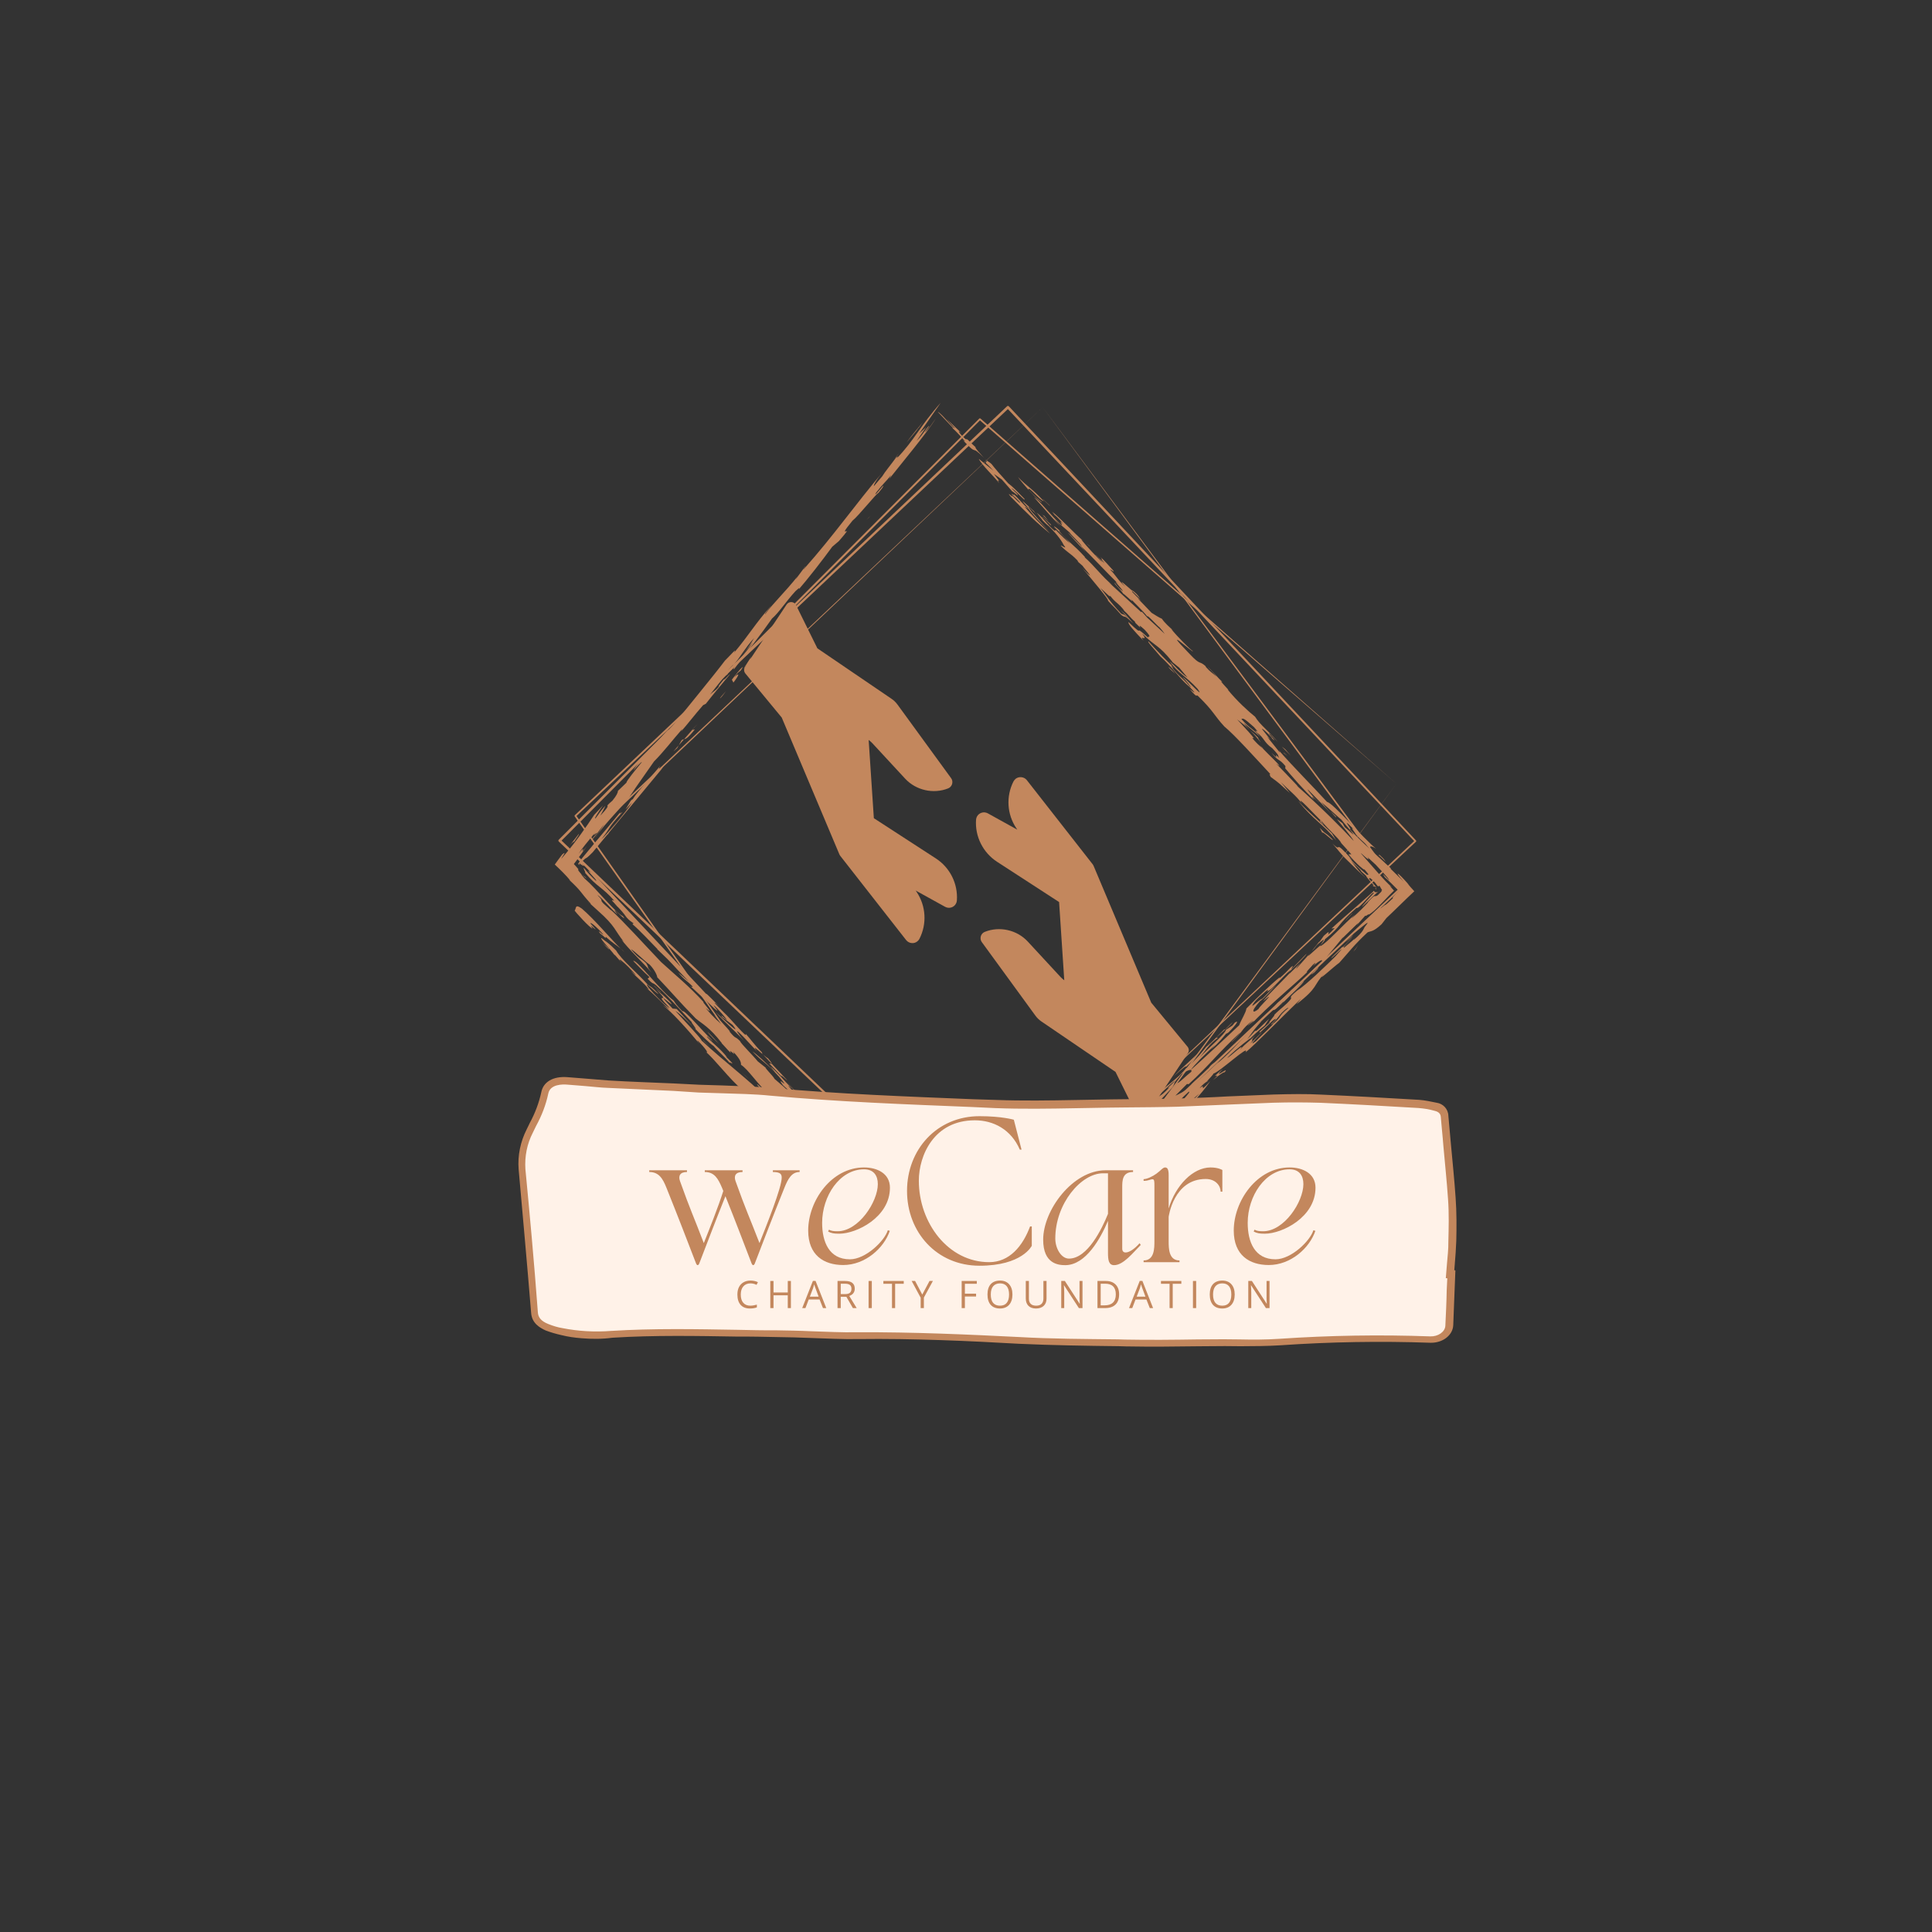 <?xml version="1.0" encoding="UTF-8"?>
<svg xmlns="http://www.w3.org/2000/svg" xmlns:xlink="http://www.w3.org/1999/xlink" width="375pt" height="375pt" viewBox="0 0 375 375" version="1.2">
<rect x="0" y="0" width="375" height="375" fill="#333333" stroke="none"/>
<defs>
<g>
<symbol overflow="visible" id="glyph1-0">
<path style="stroke:none;" d="M 0.688 -5.266 L 3.719 -5.266 L 3.719 0 L 0.688 0 Z M 1.062 -0.375 L 3.344 -0.375 L 3.344 -4.891 L 1.062 -4.891 Z M 1.062 -0.375 "/>
</symbol>
<symbol overflow="visible" id="glyph1-1">
<path style="stroke:none;" d="M 2.984 -4.797 C 2.398 -4.797 1.941 -4.602 1.609 -4.219 C 1.273 -3.832 1.109 -3.301 1.109 -2.625 C 1.109 -1.938 1.27 -1.406 1.594 -1.031 C 1.914 -0.656 2.375 -0.469 2.969 -0.469 C 3.332 -0.469 3.754 -0.535 4.234 -0.672 L 4.234 -0.141 C 3.867 0.004 3.414 0.078 2.875 0.078 C 2.102 0.078 1.504 -0.156 1.078 -0.625 C 0.66 -1.102 0.453 -1.773 0.453 -2.641 C 0.453 -3.18 0.551 -3.656 0.75 -4.062 C 0.957 -4.469 1.25 -4.781 1.625 -5 C 2.008 -5.227 2.461 -5.344 2.984 -5.344 C 3.535 -5.344 4.02 -5.238 4.438 -5.031 L 4.172 -4.516 C 3.773 -4.703 3.379 -4.797 2.984 -4.797 Z M 2.984 -4.797 "/>
</symbol>
<symbol overflow="visible" id="glyph1-2">
<path style="stroke:none;" d="M 4.719 0 L 4.109 0 L 4.109 -2.484 L 1.344 -2.484 L 1.344 0 L 0.719 0 L 0.719 -5.266 L 1.344 -5.266 L 1.344 -3.031 L 4.109 -3.031 L 4.109 -5.266 L 4.719 -5.266 Z M 4.719 0 "/>
</symbol>
<symbol overflow="visible" id="glyph1-3">
<path style="stroke:none;" d="M 4.031 0 L 3.375 -1.672 L 1.266 -1.672 L 0.625 0 L 0 0 L 2.078 -5.281 L 2.594 -5.281 L 4.672 0 Z M 3.188 -2.219 L 2.578 -3.859 C 2.492 -4.066 2.41 -4.316 2.328 -4.609 C 2.273 -4.379 2.203 -4.129 2.109 -3.859 L 1.484 -2.219 Z M 3.188 -2.219 "/>
</symbol>
<symbol overflow="visible" id="glyph1-4">
<path style="stroke:none;" d="M 1.344 -2.188 L 1.344 0 L 0.719 0 L 0.719 -5.266 L 2.172 -5.266 C 2.816 -5.266 3.289 -5.141 3.594 -4.891 C 3.906 -4.641 4.062 -4.27 4.062 -3.781 C 4.062 -3.082 3.707 -2.609 3 -2.359 L 4.438 0 L 3.703 0 L 2.438 -2.188 Z M 1.344 -2.719 L 2.172 -2.719 C 2.609 -2.719 2.926 -2.801 3.125 -2.969 C 3.32 -3.145 3.422 -3.406 3.422 -3.75 C 3.422 -4.094 3.316 -4.344 3.109 -4.5 C 2.91 -4.656 2.582 -4.734 2.125 -4.734 L 1.344 -4.734 Z M 1.344 -2.719 "/>
</symbol>
<symbol overflow="visible" id="glyph1-5">
<path style="stroke:none;" d="M 0.719 0 L 0.719 -5.266 L 1.344 -5.266 L 1.344 0 Z M 0.719 0 "/>
</symbol>
<symbol overflow="visible" id="glyph1-6">
<path style="stroke:none;" d="M 2.344 0 L 1.734 0 L 1.734 -4.719 L 0.062 -4.719 L 0.062 -5.266 L 4.016 -5.266 L 4.016 -4.719 L 2.344 -4.719 Z M 2.344 0 "/>
</symbol>
<symbol overflow="visible" id="glyph1-7">
<path style="stroke:none;" d="M 2.062 -2.625 L 3.469 -5.266 L 4.125 -5.266 L 2.375 -2.047 L 2.375 0 L 1.75 0 L 1.75 -2.016 L 0 -5.266 L 0.672 -5.266 Z M 2.062 -2.625 "/>
</symbol>
<symbol overflow="visible" id="glyph1-8">
<path style="stroke:none;" d=""/>
</symbol>
<symbol overflow="visible" id="glyph1-9">
<path style="stroke:none;" d="M 1.344 0 L 0.719 0 L 0.719 -5.266 L 3.656 -5.266 L 3.656 -4.719 L 1.344 -4.719 L 1.344 -2.797 L 3.516 -2.797 L 3.516 -2.25 L 1.344 -2.25 Z M 1.344 0 "/>
</symbol>
<symbol overflow="visible" id="glyph1-10">
<path style="stroke:none;" d="M 5.297 -2.641 C 5.297 -1.797 5.082 -1.129 4.656 -0.641 C 4.227 -0.16 3.633 0.078 2.875 0.078 C 2.102 0.078 1.504 -0.156 1.078 -0.625 C 0.66 -1.102 0.453 -1.773 0.453 -2.641 C 0.453 -3.504 0.66 -4.172 1.078 -4.641 C 1.504 -5.109 2.109 -5.344 2.891 -5.344 C 3.641 -5.344 4.227 -5.102 4.656 -4.625 C 5.082 -4.145 5.297 -3.484 5.297 -2.641 Z M 1.094 -2.641 C 1.094 -1.922 1.242 -1.379 1.547 -1.016 C 1.859 -0.648 2.301 -0.469 2.875 -0.469 C 3.457 -0.469 3.895 -0.648 4.188 -1.016 C 4.488 -1.379 4.641 -1.922 4.641 -2.641 C 4.641 -3.348 4.488 -3.883 4.188 -4.25 C 3.895 -4.613 3.461 -4.797 2.891 -4.797 C 2.305 -4.797 1.859 -4.609 1.547 -4.234 C 1.242 -3.867 1.094 -3.336 1.094 -2.641 Z M 1.094 -2.641 "/>
</symbol>
<symbol overflow="visible" id="glyph1-11">
<path style="stroke:none;" d="M 4.703 -5.266 L 4.703 -1.859 C 4.703 -1.254 4.52 -0.781 4.156 -0.438 C 3.789 -0.094 3.289 0.078 2.656 0.078 C 2.02 0.078 1.531 -0.094 1.188 -0.438 C 0.844 -0.789 0.672 -1.27 0.672 -1.875 L 0.672 -5.266 L 1.281 -5.266 L 1.281 -1.828 C 1.281 -1.391 1.398 -1.051 1.641 -0.812 C 1.879 -0.582 2.234 -0.469 2.703 -0.469 C 3.141 -0.469 3.477 -0.582 3.719 -0.812 C 3.969 -1.051 4.094 -1.395 4.094 -1.844 L 4.094 -5.266 Z M 4.703 -5.266 "/>
</symbol>
<symbol overflow="visible" id="glyph1-12">
<path style="stroke:none;" d="M 4.844 0 L 4.141 0 L 1.266 -4.422 L 1.234 -4.422 C 1.273 -3.898 1.297 -3.426 1.297 -3 L 1.297 0 L 0.719 0 L 0.719 -5.266 L 1.422 -5.266 L 4.281 -0.859 L 4.312 -0.859 C 4.312 -0.93 4.301 -1.141 4.281 -1.484 C 4.258 -1.836 4.254 -2.094 4.266 -2.25 L 4.266 -5.266 L 4.844 -5.266 Z M 4.844 0 "/>
</symbol>
<symbol overflow="visible" id="glyph1-13">
<path style="stroke:none;" d="M 4.922 -2.688 C 4.922 -1.812 4.688 -1.145 4.219 -0.688 C 3.75 -0.227 3.07 0 2.188 0 L 0.719 0 L 0.719 -5.266 L 2.344 -5.266 C 3.156 -5.266 3.785 -5.035 4.234 -4.578 C 4.691 -4.129 4.922 -3.5 4.922 -2.688 Z M 4.281 -2.656 C 4.281 -3.344 4.109 -3.859 3.766 -4.203 C 3.422 -4.555 2.906 -4.734 2.219 -4.734 L 1.344 -4.734 L 1.344 -0.531 L 2.078 -0.531 C 2.805 -0.531 3.352 -0.707 3.719 -1.062 C 4.094 -1.426 4.281 -1.957 4.281 -2.656 Z M 4.281 -2.656 "/>
</symbol>
<symbol overflow="visible" id="glyph0-0">
<path style="stroke:none;" d="M 0 -17.832 L 0 -17.5 C 1.879 -17.5 2.625 -16.227 3.344 -14.43 C 5.805 -8.293 6.996 -5.168 9.066 0.195 C 9.152 0.441 9.289 0.582 9.398 0.582 C 9.512 0.582 9.648 0.441 9.73 0.195 C 11.609 -4.672 12.746 -7.715 14.789 -12.801 C 16.836 -7.715 17.969 -4.672 19.848 0.195 C 19.934 0.441 20.07 0.582 20.18 0.582 C 20.293 0.582 20.43 0.441 20.512 0.195 C 22.586 -5.168 23.773 -8.32 26.234 -14.43 C 26.953 -16.227 27.672 -17.5 29.191 -17.5 L 29.191 -17.832 L 23.996 -17.832 L 23.996 -17.5 C 25.488 -17.5 25.711 -17.059 25.711 -16.395 C 25.711 -14.484 22.781 -7.188 21.398 -3.703 C 19.379 -8.93 18.797 -10.008 16.754 -15.73 C 16.395 -16.727 16.727 -17.5 18.109 -17.5 L 18.109 -17.832 L 10.781 -17.832 L 10.781 -17.5 C 12.66 -17.5 13.379 -16.199 14.125 -14.43 C 14.211 -14.238 14.293 -14.016 14.375 -13.824 C 13.434 -10.809 11.609 -6.246 10.59 -3.703 C 8.598 -8.93 8.016 -10.008 5.973 -15.73 C 5.613 -16.727 5.945 -17.5 7.324 -17.5 L 7.324 -17.832 Z M 0 -17.832 "/>
</symbol>
<symbol overflow="visible" id="glyph0-1">
<path style="stroke:none;" d="M 1.66 -6.137 C 1.66 -1.355 4.699 0.555 8.461 0.555 C 12.746 0.555 16.395 -2.766 17.5 -6.082 L 17.113 -6.191 C 16.504 -4.148 12.828 -0.555 9.758 -0.555 C 5.723 -0.555 4.367 -3.926 4.367 -7.629 C 4.367 -12.828 7.77 -18.023 12.496 -18.023 C 14.375 -18.023 15.176 -16.809 15.176 -15.148 C 15.176 -11.75 11.473 -6 7.355 -6 C 6.578 -6 6.082 -6.082 5.695 -6.305 L 5.527 -5.945 C 6.164 -5.613 6.637 -5.527 7.715 -5.527 C 11.031 -5.527 17.527 -8.707 17.527 -14.457 C 17.527 -17.223 15.039 -18.383 12.496 -18.383 C 6.164 -18.383 1.66 -11.887 1.66 -6.137 Z M 1.66 -6.137 "/>
</symbol>
<symbol overflow="visible" id="glyph0-2">
<path style="stroke:none;" d="M 1.66 -13.824 C 1.66 -5.805 7.438 0.691 15.73 0.691 C 24.023 0.691 25.875 -3.18 25.875 -3.18 L 25.875 -6.938 L 25.543 -6.938 C 24.105 -3.07 21.508 0 17.609 0 C 9.676 0 3.953 -7.602 3.953 -15.812 C 3.953 -20.734 6.91 -27.535 14.816 -27.535 C 18.41 -27.535 21.84 -25.793 23.555 -21.84 L 23.887 -21.84 L 22.391 -27.645 C 22.391 -27.645 20.07 -28.336 15.73 -28.336 C 7.438 -28.336 1.66 -21.84 1.66 -13.824 Z M 1.66 -13.824 "/>
</symbol>
<symbol overflow="visible" id="glyph0-3">
<path style="stroke:none;" d="M 1.105 -4.367 C 1.105 0.414 4.148 0.582 5.418 0.582 C 9.398 0.555 12.246 -4.617 13.684 -8.016 L 13.684 -1.852 C 13.684 -0.496 13.793 0.582 14.871 0.582 C 16.672 0.582 18.551 -1.852 20.043 -3.344 L 19.82 -3.676 C 18.742 -2.461 17.75 -1.879 17.113 -1.879 C 16.699 -1.879 16.449 -2.129 16.449 -2.625 L 16.449 -14.457 C 16.449 -15.812 16.449 -17.5 18.551 -17.5 L 18.551 -17.832 L 13.188 -17.832 C 6.855 -17.832 1.105 -10.117 1.105 -4.367 Z M 3.457 -4.59 C 3.457 -11.363 8.461 -17.25 12.715 -17.25 L 13.684 -17.25 L 13.684 -9.371 C 12.523 -6.496 9.73 -0.691 6.109 -0.691 C 4.617 -0.691 3.457 -2.652 3.457 -4.59 Z M 3.457 -4.59 "/>
</symbol>
<symbol overflow="visible" id="glyph0-4">
<path style="stroke:none;" d="M 7.52 0 L 7.52 -0.332 C 5.418 -0.332 5.418 -2.711 5.418 -4.062 L 5.418 -8.793 C 5.418 -8.793 6.359 -16.145 12.605 -16.145 C 14.57 -16.145 15.508 -14.789 15.508 -13.684 L 15.84 -13.684 L 15.84 -17.887 C 15.84 -17.887 15.094 -18.383 13.547 -18.383 C 10.117 -18.383 6.746 -14.871 5.418 -10.422 L 5.418 -16.863 C 5.418 -17.996 5.195 -18.383 4.727 -18.383 C 4.285 -18.383 3.871 -17.777 3.07 -17.195 C 2.32 -16.641 1.215 -16.117 0.555 -16.117 L 0.555 -15.785 C 1.574 -15.785 1.824 -16.09 2.293 -16.09 C 2.652 -16.09 2.652 -15.621 2.652 -14.871 L 2.652 -4.062 C 2.652 -2.711 2.652 -0.332 0.555 -0.332 L 0.555 0 Z M 7.52 0 "/>
</symbol>
</g>
<clipPath id="clip1">
  <path d="M 111 78.129 L 274.945 78.129 L 274.945 254 L 111 254 Z M 111 78.129 "/>
</clipPath>
<clipPath id="clip2">
  <path d="M 186 255 L 188 255 L 188 255.879 L 186 255.879 Z M 186 255 "/>
</clipPath>
<clipPath id="clip3">
  <path d="M 107.695 78.129 L 274.945 78.129 L 274.945 255.879 L 107.695 255.879 Z M 107.695 78.129 "/>
</clipPath>
<clipPath id="clip4">
  <path d="M 144 116 L 186 116 L 186 184 L 144 184 Z M 144 116 "/>
</clipPath>
<clipPath id="clip5">
  <path d="M 145.145 115.984 L 235.738 121.332 L 230.031 217.914 L 139.441 212.566 Z M 145.145 115.984 "/>
</clipPath>
<clipPath id="clip6">
  <path d="M 145.145 115.984 L 235.738 121.332 L 230.031 217.914 L 139.441 212.566 Z M 145.145 115.984 "/>
</clipPath>
<clipPath id="clip7">
  <path d="M 189 150 L 231 150 L 231 218 L 189 218 Z M 189 150 "/>
</clipPath>
<clipPath id="clip8">
  <path d="M 145.145 115.984 L 235.738 121.332 L 230.031 217.914 L 139.441 212.566 Z M 145.145 115.984 "/>
</clipPath>
<clipPath id="clip9">
  <path d="M 145.145 115.984 L 235.738 121.332 L 230.031 217.914 L 139.441 212.566 Z M 145.145 115.984 "/>
</clipPath>
<clipPath id="clip10">
  <path d="M 101 209 L 283 209 L 283 261 L 101 261 Z M 101 209 "/>
</clipPath>
<clipPath id="clip11">
  <path d="M 102.434 199.535 L 285.598 214.23 L 280.859 273.289 L 97.695 258.598 Z M 102.434 199.535 "/>
</clipPath>
<clipPath id="clip12">
  <path d="M 102.434 199.535 L 285.598 214.23 L 280.859 273.289 L 97.695 258.598 Z M 102.434 199.535 "/>
</clipPath>
<clipPath id="clip13">
  <path d="M 100 209 L 283 209 L 283 262 L 100 262 Z M 100 209 "/>
</clipPath>
<clipPath id="clip14">
  <path d="M 102.434 199.535 L 285.598 214.23 L 280.859 273.289 L 97.695 258.598 Z M 102.434 199.535 "/>
</clipPath>
<clipPath id="clip15">
  <path d="M 102.434 199.535 L 285.598 214.23 L 280.859 273.289 L 97.695 258.598 Z M 102.434 199.535 "/>
</clipPath>
</defs>
<g id="surface1">
<g clip-path="url(#clip1)" clip-rule="nonzero">
<path style=" stroke:none;fill-rule:nonzero;fill:rgb(76.469%,52.939%,36.469%);fill-opacity:1;" d="M 178.609 253.398 L 274.609 163.129 L 274.602 163.367 L 195.453 79.215 L 195.809 79.227 L 111.793 158.488 L 111.816 158.266 L 145.242 205.809 Z M 178.609 253.398 L 145.043 205.953 L 111.543 158.461 C 111.492 158.391 111.504 158.301 111.562 158.242 L 195.465 78.859 C 195.566 78.762 195.727 78.77 195.82 78.867 L 274.848 163.137 C 274.914 163.203 274.91 163.309 274.84 163.375 L 178.609 253.398 "/>
</g>
<path style=" stroke:none;fill-rule:nonzero;fill:rgb(76.469%,52.939%,36.469%);fill-opacity:1;" d="M 271.043 152.129 L 230.539 116.84 L 190.086 81.488 L 190.316 81.484 L 108.816 163.344 L 108.809 162.98 L 199.562 249.449 L 199.312 249.473 L 235.148 200.777 Z M 271.043 152.129 L 235.344 200.922 L 199.582 249.672 C 199.527 249.746 199.422 249.762 199.348 249.707 L 199.332 249.691 L 108.465 163.348 C 108.363 163.25 108.359 163.094 108.453 162.988 L 108.461 162.984 L 190.078 81.242 C 190.141 81.18 190.242 81.18 190.309 81.234 L 230.703 116.652 L 271.043 152.129 "/>
<path style=" stroke:none;fill-rule:nonzero;fill:rgb(76.469%,52.939%,36.469%);fill-opacity:1;" d="M 202.383 79.043 L 108.789 167.746 L 108.797 167.508 L 187.945 251.66 L 187.59 251.648 L 271.609 172.391 L 271.586 172.613 L 236.953 125.852 Z M 202.383 79.043 L 237.152 125.703 L 271.855 172.41 C 271.906 172.48 271.898 172.574 271.836 172.637 L 187.934 252.02 C 187.836 252.113 187.676 252.109 187.578 252.008 L 108.551 167.742 C 108.488 167.676 108.492 167.566 108.559 167.5 L 202.383 79.043 "/>
<path style=" stroke:none;fill-rule:nonzero;fill:rgb(76.469%,52.939%,36.469%);fill-opacity:1;" d="M 190.375 88.176 C 189.617 87.406 189.09 86.613 189.418 86.859 C 187.777 85.387 187.902 85.203 187.441 85.25 C 186.344 84.344 185.5 83.074 186.707 84.145 L 183.762 81.332 L 185.383 83.145 C 184.707 82.871 182.793 80.246 182.008 79.93 L 185.035 83.121 L 184.812 83.031 C 185.578 83.688 186.875 85.137 187.305 85.664 C 187.195 85.621 187.18 85.727 186.645 85.164 C 190.258 89.059 188.016 85.84 191.102 88.988 C 190.906 88.793 190.672 88.539 190.375 88.176 "/>
<path style=" stroke:none;fill-rule:nonzero;fill:rgb(76.469%,52.939%,36.469%);fill-opacity:1;" d="M 192.91 91.98 L 194.457 93.074 L 196.508 95.41 C 196.629 95.344 198.254 96.922 197.293 95.723 C 197.074 95.52 196.637 95.113 196.32 94.758 C 196.766 94.812 199.25 97.676 198.836 96.809 C 197.102 95.066 196.891 94.75 195.684 93.801 C 194.164 92.141 193.09 90.898 192.449 90.055 C 191.961 89.598 191.766 89.652 191.16 89.055 C 191.293 89.188 191.414 89.312 191.562 89.465 L 191.312 89.832 C 191.863 90.285 192.289 90.805 192.836 91.371 L 189.98 89.062 C 190.488 90.195 193.105 92.645 193.957 93.801 C 193.012 92.258 195.051 94.703 192.91 91.98 "/>
<path style=" stroke:none;fill-rule:nonzero;fill:rgb(76.469%,52.939%,36.469%);fill-opacity:1;" d="M 191.16 89.055 L 191.102 88.988 L 191.16 89.055 "/>
<path style=" stroke:none;fill-rule:nonzero;fill:rgb(76.469%,52.939%,36.469%);fill-opacity:1;" d="M 158.938 223.555 C 158.402 222.996 158.172 222.902 158.059 222.852 L 164.02 229.203 C 163.914 228.926 162.301 227 163.496 228.176 C 163.078 227.547 161.441 225.957 161.105 225.82 L 161.664 226.164 C 160.129 224.852 159.508 223.551 160.5 224.418 L 160.383 224.297 L 155.961 220.824 C 157.32 222.348 157.25 221.77 158.938 223.555 "/>
<path style=" stroke:none;fill-rule:nonzero;fill:rgb(76.469%,52.939%,36.469%);fill-opacity:1;" d="M 174.477 87.973 C 173.781 88.859 173.723 88.996 173.84 88.922 C 174.074 88.594 174.293 88.273 174.477 87.973 "/>
<path style=" stroke:none;fill-rule:nonzero;fill:rgb(76.469%,52.939%,36.469%);fill-opacity:1;" d="M 154.93 220.012 L 153.543 218.926 C 154.074 219.383 154.562 219.766 154.93 220.012 "/>
<path style=" stroke:none;fill-rule:nonzero;fill:rgb(76.469%,52.939%,36.469%);fill-opacity:1;" d="M 166.125 226.035 C 166.141 226.027 166.16 226.031 166.145 225.984 L 165.508 225.508 L 165.523 225.523 C 165.746 225.711 165.941 225.879 166.125 226.035 "/>
<path style=" stroke:none;fill-rule:nonzero;fill:rgb(76.469%,52.939%,36.469%);fill-opacity:1;" d="M 127.18 191.859 C 127.047 191.727 126.934 191.609 126.777 191.453 C 126.922 191.605 127.055 191.734 127.18 191.859 "/>
<path style=" stroke:none;fill-rule:nonzero;fill:rgb(76.469%,52.939%,36.469%);fill-opacity:1;" d="M 183.363 242.207 L 180.531 239.559 C 180.973 239.852 179.668 238.512 180.332 239.012 C 180.113 238.809 179.133 237.832 179.344 238.152 L 179.891 238.723 C 178.238 237.473 178.984 238.469 176.473 236.184 C 177.758 237.863 178.527 238.402 179.406 239.105 C 179.68 239.367 179.906 239.59 180.137 239.812 L 182.695 241.824 L 183.363 242.207 "/>
<path style=" stroke:none;fill-rule:nonzero;fill:rgb(76.469%,52.939%,36.469%);fill-opacity:1;" d="M 141.27 130.57 L 141.266 130.621 L 141.27 130.57 "/>
<path style=" stroke:none;fill-rule:nonzero;fill:rgb(76.469%,52.939%,36.469%);fill-opacity:1;" d="M 141.242 130.824 L 141.266 130.621 C 141.176 130.816 140.703 131.461 141.242 130.824 "/>
<path style=" stroke:none;fill-rule:nonzero;fill:rgb(76.469%,52.939%,36.469%);fill-opacity:1;" d="M 155.531 220.32 C 155.449 220.328 155.238 220.223 154.93 220.012 L 155.961 220.824 C 155.84 220.684 155.684 220.5 155.531 220.32 "/>
<path style=" stroke:none;fill-rule:nonzero;fill:rgb(76.469%,52.939%,36.469%);fill-opacity:1;" d="M 158.113 221.949 L 160.383 224.297 L 161.336 225.047 C 160.434 224.184 159.402 223.148 158.113 221.949 "/>
<path style=" stroke:none;fill-rule:nonzero;fill:rgb(76.469%,52.939%,36.469%);fill-opacity:1;" d="M 130.551 195.762 C 125.891 190.867 131.992 196.688 129.941 194.352 C 128.621 193.016 128.023 192.668 127.18 191.859 C 130.969 195.652 126.211 191.773 129.984 195.645 C 129.195 195.332 127.035 193.07 125.852 191.664 C 124.68 189.914 127.273 192.816 127.84 192.926 C 126.316 191.379 126.535 191.703 125.766 191.164 C 123.496 188.621 120.637 186.309 119.594 184.5 C 117.855 182.754 117.848 182.984 116.746 182.074 C 116.281 182.121 119.109 184.883 119.523 185.75 C 119.418 185.59 119.211 185.277 119.32 185.32 L 120.723 186.93 C 119.434 185.363 121.184 186.879 121.941 187.648 C 122.488 188.219 123.566 189.348 123.344 189.262 L 122.473 188.445 C 123.438 189.645 124.984 190.73 125.941 192.051 C 125.938 192.168 125.492 191.746 125.395 191.715 C 126.816 192.863 128 194.152 129.965 195.988 L 128.637 195.105 C 130.398 196.395 133.641 200.023 135.789 202.629 C 135.578 202.312 135.148 201.793 135.477 202.039 C 136.891 203.422 137.734 204.688 136.969 204.148 C 138.512 205.352 141.816 209.703 143.906 211.355 L 153.543 218.926 C 153.199 218.625 152.84 218.297 152.488 217.941 C 151.965 216.922 151.535 216.512 153.074 217.715 C 151.652 216.445 151.961 217.152 150.004 215.082 C 150.887 215.789 151.348 215.742 149.512 213.723 C 144.617 208.969 140.863 206.297 136.168 201.969 C 136.188 201.629 132.719 198.027 131.098 196.215 C 131.93 196.707 133.215 197.973 134.535 199.301 C 133.738 198.438 132.367 196.953 131.352 195.848 L 130.551 195.762 "/>
<path style=" stroke:none;fill-rule:nonzero;fill:rgb(76.469%,52.939%,36.469%);fill-opacity:1;" d="M 141.98 206.746 C 141.879 206.605 141.77 206.469 141.652 206.328 C 141.707 206.41 141.801 206.539 141.98 206.746 "/>
<path style=" stroke:none;fill-rule:nonzero;fill:rgb(76.469%,52.939%,36.469%);fill-opacity:1;" d="M 134.918 199.723 L 134.953 199.719 C 134.816 199.582 134.676 199.441 134.535 199.301 C 134.668 199.449 134.824 199.617 134.918 199.723 "/>
<path style=" stroke:none;fill-rule:nonzero;fill:rgb(76.469%,52.939%,36.469%);fill-opacity:1;" d="M 154.848 218.773 C 155.176 219.02 155.395 219.227 155.723 219.473 C 155.539 219.305 155.309 219.09 155.086 218.887 C 154.863 218.699 154.746 218.625 154.848 218.773 "/>
<path style=" stroke:none;fill-rule:nonzero;fill:rgb(76.469%,52.939%,36.469%);fill-opacity:1;" d="M 155.461 220.066 L 155.242 219.98 C 155.355 220.113 155.434 220.207 155.531 220.32 C 155.605 220.32 155.602 220.25 155.461 220.066 "/>
<path style=" stroke:none;fill-rule:nonzero;fill:rgb(76.469%,52.939%,36.469%);fill-opacity:1;" d="M 114.527 175.379 L 114.047 174.945 C 114.316 175.227 114.449 175.336 114.527 175.379 "/>
<path style=" stroke:none;fill-rule:nonzero;fill:rgb(76.469%,52.939%,36.469%);fill-opacity:1;" d="M 125.711 189.977 C 127.336 191.676 126.172 189.93 128.449 192.355 L 127.797 191.629 C 129.543 193.262 132.355 196.371 134.301 198.43 C 133.977 198.297 135.348 199.805 134.953 199.719 C 136.316 201.098 137.668 202.465 138.52 203.031 C 139.285 203.961 140.68 205.148 141.652 206.328 C 141.312 205.762 143.48 207.594 140.816 205 C 141.035 205.203 140.934 205.047 141.148 205.246 C 139.652 203.371 138.758 202.895 137.348 201.395 C 136.602 200.402 138.883 202.711 138.129 201.828 C 136.277 200.035 132.73 195.82 132.469 196.297 C 131.164 194.953 131.07 194.691 130.758 194.215 C 128.332 192.43 123.41 186.035 122.922 186.531 C 123.68 187.301 124.875 188.598 126.066 189.652 L 125.711 189.977 "/>
<path style=" stroke:none;fill-rule:nonzero;fill:rgb(76.469%,52.939%,36.469%);fill-opacity:1;" d="M 152.125 215.918 C 152.023 215.809 151.898 215.668 151.812 215.578 C 151.906 215.68 152.02 215.805 152.125 215.918 "/>
<path style=" stroke:none;fill-rule:nonzero;fill:rgb(76.469%,52.939%,36.469%);fill-opacity:1;" d="M 168.867 236.887 L 167.676 235.551 C 167.914 235.91 168.371 236.395 168.867 236.887 Z M 170.922 238.949 L 169.918 238.547 C 166.012 234.539 164.723 232.973 161.367 229.414 C 161.156 229.098 161.59 229.504 161.809 229.711 C 159.418 227.238 155.973 223.414 154.105 221.73 C 153.359 220.93 151.504 218.734 152.344 219.434 C 151.949 219.074 151.504 218.656 151.098 218.199 C 151.105 217.969 152.066 219.168 152.191 219.102 C 151.867 218.738 151.762 218.578 151.645 218.531 C 152.309 219.031 151.473 217.531 154.07 220.32 C 154.801 221.66 152.23 218.422 152.52 219.348 C 153.379 220.273 153.398 220.055 153.512 220.098 C 154.605 221.277 154.496 221.32 154.367 221.324 C 154.887 221.684 156.137 223.285 156.863 223.773 C 159.031 226.035 156.52 223.867 157.918 225.355 L 159.039 225.922 L 161.305 228.461 C 164.781 231.949 161.363 227.438 165.387 231.379 C 164.715 230.992 165.988 232.898 167.711 234.871 C 166.629 233.738 164.445 231.812 163.156 230.25 C 164.859 232.562 160.441 227.414 161.176 228.758 C 162.273 229.66 163.895 231.359 165.074 232.766 L 164.637 232.355 C 165.938 233.809 167.273 234.578 168.988 236.656 C 169.91 237.621 169.648 237.523 169.418 237.422 C 170.234 238.203 170.988 238.883 170.922 238.949 "/>
<path style=" stroke:none;fill-rule:nonzero;fill:rgb(76.469%,52.939%,36.469%);fill-opacity:1;" d="M 210.043 110.199 C 209.93 110.062 209.801 109.906 209.695 109.781 C 209.762 109.879 209.898 110.039 210.043 110.199 "/>
<path style=" stroke:none;fill-rule:nonzero;fill:rgb(76.469%,52.939%,36.469%);fill-opacity:1;" d="M 218.305 220.016 L 219.066 219.316 C 218.766 219.582 218.52 219.809 218.305 220.016 "/>
<path style=" stroke:none;fill-rule:nonzero;fill:rgb(76.469%,52.939%,36.469%);fill-opacity:1;" d="M 234.25 203.047 L 235.285 201.934 C 234.852 202.348 234.543 202.699 234.25 203.047 "/>
<path style=" stroke:none;fill-rule:nonzero;fill:rgb(76.469%,52.939%,36.469%);fill-opacity:1;" d="M 218.461 119.238 L 218.492 119.277 C 218.555 119.332 218.605 119.375 218.672 119.434 L 218.461 119.238 "/>
<path style=" stroke:none;fill-rule:nonzero;fill:rgb(76.469%,52.939%,36.469%);fill-opacity:1;" d="M 267.516 173.078 C 267.625 173.027 267.742 172.961 267.883 172.863 C 267.812 172.871 267.68 172.957 267.516 173.078 "/>
<path style=" stroke:none;fill-rule:nonzero;fill:rgb(76.469%,52.939%,36.469%);fill-opacity:1;" d="M 234.062 203.25 L 234.133 203.191 C 234.172 203.145 234.211 203.094 234.25 203.047 L 234.062 203.25 "/>
<path style=" stroke:none;fill-rule:nonzero;fill:rgb(76.469%,52.939%,36.469%);fill-opacity:1;" d="M 210 226.125 C 209.848 226.285 209.711 226.434 209.547 226.609 C 209.77 226.391 209.895 226.246 210 226.125 "/>
<path style=" stroke:none;fill-rule:nonzero;fill:rgb(76.469%,52.939%,36.469%);fill-opacity:1;" d="M 211.895 226.012 C 211.727 226.184 211.57 226.348 211.453 226.484 L 211.895 226.012 "/>
<path style=" stroke:none;fill-rule:nonzero;fill:rgb(76.469%,52.939%,36.469%);fill-opacity:1;" d="M 187.473 247.855 L 187.188 247.645 C 187.328 247.781 187.41 247.836 187.473 247.855 "/>
<path style=" stroke:none;fill-rule:nonzero;fill:rgb(76.469%,52.939%,36.469%);fill-opacity:1;" d="M 209.016 228.336 C 208.973 228.406 208.922 228.477 208.898 228.527 C 209.031 228.383 209.078 228.305 209.016 228.336 "/>
<path style=" stroke:none;fill-rule:nonzero;fill:rgb(76.469%,52.939%,36.469%);fill-opacity:1;" d="M 204.914 102.855 L 204.977 102.918 L 205.035 102.91 Z M 204.914 102.855 "/>
<path style=" stroke:none;fill-rule:nonzero;fill:rgb(76.469%,52.939%,36.469%);fill-opacity:1;" d="M 202.145 100.809 C 201.863 100.523 201.57 100.23 201.281 99.941 C 201.59 100.273 201.906 100.59 202.145 100.809 "/>
<path style=" stroke:none;fill-rule:nonzero;fill:rgb(76.469%,52.939%,36.469%);fill-opacity:1;" d="M 256.996 160.191 C 256.785 159.879 256.25 159.199 256.578 159.441 C 256.027 158.988 255.902 159.172 256.996 160.191 "/>
<path style=" stroke:none;fill-rule:nonzero;fill:rgb(76.469%,52.939%,36.469%);fill-opacity:1;" d="M 211.516 105.98 C 211.32 105.855 211.102 105.684 210.879 105.512 C 211.277 105.848 211.625 106.141 211.516 105.98 "/>
<path style=" stroke:none;fill-rule:nonzero;fill:rgb(76.469%,52.939%,36.469%);fill-opacity:1;" d="M 210.879 105.512 C 210.68 105.348 210.469 105.176 210.293 105.027 C 210.496 105.203 210.691 105.367 210.879 105.512 "/>
<path style=" stroke:none;fill-rule:nonzero;fill:rgb(76.469%,52.939%,36.469%);fill-opacity:1;" d="M 266.004 164.609 C 266.047 164.699 266.125 164.816 266.25 164.961 C 266.254 164.883 266.156 164.762 266.004 164.609 "/>
<path style=" stroke:none;fill-rule:nonzero;fill:rgb(76.469%,52.939%,36.469%);fill-opacity:1;" d="M 200.656 99.168 C 200.434 99.078 196.629 95.344 199.652 98.648 C 199.305 98.742 197.582 96.652 196.707 95.836 C 197.25 96.52 196.266 95.66 196.363 95.93 C 196.793 96.336 197.344 96.785 197.996 97.516 C 198.199 97.945 197.109 96.93 196.355 96.043 C 197.211 97.203 194.934 94.895 196.223 96.457 C 199.258 99.539 201.43 101.691 203.848 103.594 C 202.109 101.844 200.156 99.895 198.867 98.332 L 199.648 98.766 C 201.031 100.598 202.129 101.504 203.648 103.164 L 200.301 99.379 C 198.852 97.492 199.973 98.613 201.281 99.941 C 200.973 99.602 200.703 99.289 200.656 99.168 "/>
<path style=" stroke:none;fill-rule:nonzero;fill:rgb(76.469%,52.939%,36.469%);fill-opacity:1;" d="M 204.738 100 L 204.688 99.93 C 204.629 99.883 204.562 99.82 204.52 99.797 L 204.738 100 "/>
<g clip-path="url(#clip2)" clip-rule="nonzero">
<path style=" stroke:none;fill-rule:nonzero;fill:rgb(76.469%,52.939%,36.469%);fill-opacity:1;" d="M 187.473 255.527 C 187.391 255.625 187.316 255.723 187.234 255.797 L 186.969 255.617 C 187.102 255.734 187.199 255.824 187.234 255.84 C 187.453 255.598 187.504 255.52 187.473 255.527 "/>
</g>
<path style=" stroke:none;fill-rule:nonzero;fill:rgb(76.469%,52.939%,36.469%);fill-opacity:1;" d="M 197.125 246.465 L 197.098 246.52 L 197.125 246.465 "/>
<path style=" stroke:none;fill-rule:nonzero;fill:rgb(76.469%,52.939%,36.469%);fill-opacity:1;" d="M 195.168 240.152 L 195.086 240.176 C 194.934 240.348 195.02 240.277 195.168 240.152 "/>
<path style=" stroke:none;fill-rule:nonzero;fill:rgb(76.469%,52.939%,36.469%);fill-opacity:1;" d="M 197.113 246.438 L 197.125 246.465 L 197.113 246.438 "/>
<path style=" stroke:none;fill-rule:nonzero;fill:rgb(76.469%,52.939%,36.469%);fill-opacity:1;" d="M 234.605 209.723 C 234.605 209.723 234.453 209.801 234.23 209.949 C 234.176 210.035 234.27 209.988 234.605 209.723 "/>
<path style=" stroke:none;fill-rule:nonzero;fill:rgb(76.469%,52.939%,36.469%);fill-opacity:1;" d="M 226.789 216.527 C 226.734 216.562 226.703 216.586 226.629 216.637 L 226.789 216.527 "/>
<path style=" stroke:none;fill-rule:nonzero;fill:rgb(76.469%,52.939%,36.469%);fill-opacity:1;" d="M 257.766 162.832 C 258.113 163.207 258.383 163.484 258.613 163.711 C 258.363 163.434 258.082 163.141 257.766 162.832 "/>
<path style=" stroke:none;fill-rule:nonzero;fill:rgb(76.469%,52.939%,36.469%);fill-opacity:1;" d="M 197.098 246.52 C 197.039 246.617 196.949 246.742 196.789 246.945 C 196.965 246.723 197.051 246.602 197.098 246.52 "/>
<path style=" stroke:none;fill-rule:nonzero;fill:rgb(76.469%,52.939%,36.469%);fill-opacity:1;" d="M 245.145 197.879 C 245.074 197.965 245.004 198.043 244.934 198.121 L 245.082 198 L 245.145 197.879 "/>
<path style=" stroke:none;fill-rule:nonzero;fill:rgb(76.469%,52.939%,36.469%);fill-opacity:1;" d="M 249.219 194.32 C 249.105 194.469 249.066 194.555 249.012 194.645 C 250.336 193.238 253 190.898 253.105 190.398 C 252.633 190.852 250.047 193.055 250.352 192.531 C 249.422 193.508 247.836 194.719 247.34 195.25 C 249.055 193.855 247.684 195.266 246.668 196.363 C 245.621 197.23 246.691 196.016 245.805 196.777 L 243.543 198.949 L 245.559 197.105 L 245.145 197.879 C 245.215 197.801 245.258 197.75 245.332 197.668 C 248.605 194.406 245.898 197.699 249.219 194.32 "/>
<path style=" stroke:none;fill-rule:nonzero;fill:rgb(76.469%,52.939%,36.469%);fill-opacity:1;" d="M 249.012 194.645 C 248.812 194.855 248.641 195.047 248.52 195.203 C 248.832 194.898 248.938 194.762 249.012 194.645 "/>
<path style=" stroke:none;fill-rule:nonzero;fill:rgb(76.469%,52.939%,36.469%);fill-opacity:1;" d="M 263.07 182.035 C 263.234 181.863 263.41 181.676 263.633 181.441 C 263.527 181.555 263.281 181.812 263.07 182.035 "/>
<path style=" stroke:none;fill-rule:nonzero;fill:rgb(76.469%,52.939%,36.469%);fill-opacity:1;" d="M 162.891 226.773 C 162.883 226.887 164.602 228.969 164.723 228.785 C 164.195 228.188 163.66 227.586 163.125 226.977 L 162.891 226.773 "/>
<path style=" stroke:none;fill-rule:nonzero;fill:rgb(76.469%,52.939%,36.469%);fill-opacity:1;" d="M 244.453 144.574 C 244.652 144.797 244.855 145.02 245.066 145.234 C 245.117 145.273 245.172 145.312 245.207 145.34 C 245.109 145.184 244.672 144.777 244.453 144.574 "/>
<path style=" stroke:none;fill-rule:nonzero;fill:rgb(76.469%,52.939%,36.469%);fill-opacity:1;" d="M 250.887 191.887 C 250.551 192.246 250.414 192.422 250.352 192.531 C 250.57 192.301 250.766 192.074 250.887 191.887 "/>
<path style=" stroke:none;fill-rule:nonzero;fill:rgb(76.469%,52.939%,36.469%);fill-opacity:1;" d="M 244.715 144.094 C 244.496 143.773 244.18 143.297 244.188 143.184 C 243.652 142.613 243.195 142.289 242.621 141.734 C 243.258 142.371 243.953 143.145 244.715 144.094 "/>
<path style=" stroke:none;fill-rule:nonzero;fill:rgb(76.469%,52.939%,36.469%);fill-opacity:1;" d="M 242.574 141.691 L 242.621 141.734 L 242.574 141.691 "/>
<g clip-path="url(#clip3)" clip-rule="nonzero">
<path style=" stroke:none;fill-rule:nonzero;fill:rgb(76.469%,52.939%,36.469%);fill-opacity:1;" d="M 183.363 243.949 L 183.305 243.875 L 183.375 243.957 Z M 220.91 219.902 C 220.207 220.605 219.492 221.316 218.766 222.039 C 218.84 221.973 218.91 221.91 218.988 221.844 L 216.949 224.035 C 218.348 222.848 219.418 222.215 217.633 224.07 C 217.719 223.848 217.086 224.27 217.695 223.613 C 216.344 224.688 213.496 227.172 214.469 226.77 C 216.633 224.246 215.352 226.586 217.066 224.613 C 216.215 225.75 215.137 226.617 214.25 227.598 C 215.109 226.512 213.703 227.48 212.137 228.824 C 211.527 229.484 209.719 231.105 208.703 232.199 C 209.246 232.004 208.391 232.984 210.195 231.363 C 209.59 232.02 208.617 232.996 207.414 233.973 C 207.836 233.523 208.594 232.77 208.484 232.758 C 207.613 233.289 206.77 234.098 206.242 234.473 C 205.875 234.836 205.508 235.199 205.148 235.551 C 205.27 235.465 205.383 235.395 205.473 235.355 L 204.371 236.672 C 205.949 235.035 205.207 236.027 205.273 236.145 C 205.141 235.91 204.188 237.125 203.629 237.664 L 205.047 236.711 C 204.551 237.375 202.812 238.539 203.312 238.449 C 205.996 236.074 206.969 235.09 209.273 232.809 L 208.164 233.551 C 210.723 230.926 210.062 232.277 213.043 229.453 C 214.152 228.137 217.527 225.207 217.316 224.859 C 217.027 225.301 219.418 223.367 220.32 222.266 C 221.203 220.938 224.59 217.676 223.438 218.527 C 222.512 219.395 221.402 220.715 220.5 221.242 L 222.242 219.496 L 220.926 220.461 C 221.582 219.941 221.391 219.852 220.91 219.902 Z M 228.141 212.668 C 229.691 211.984 231.32 211.133 236.699 205.93 L 236.297 206.363 C 239.285 204.035 241.328 200.98 244.934 198.121 C 243.461 199.801 243.535 199.707 242.078 201.746 L 243.707 199.992 C 243.438 200.672 245.062 198.922 246.348 197.73 L 245.473 199.059 C 244.633 199.703 242.625 201.543 242.738 201.551 C 243.145 201.113 239.805 203.684 238.215 205.324 C 238.559 205.344 241.992 201.969 240.703 203.738 C 241.965 202.316 242.309 202.336 243.688 200.91 C 242.422 202.34 243.578 201.48 242.672 202.582 L 244.977 200.293 C 245.098 200.297 241.664 203.672 243.809 202.07 C 244.664 201.082 247.305 198.816 247.168 198.582 L 247.281 198.586 C 249.094 196.961 247.805 197.574 250.082 195.637 C 250.016 195.516 249.539 195.836 248.777 196.594 C 248.16 197.258 248.184 197.484 246.855 198.793 C 246.102 199.211 248.508 197.27 247.324 197.898 C 246.734 198.211 243.848 201.383 244.566 200.16 L 246.375 198.535 C 246.238 198.297 247.527 197.102 247.344 196.98 C 248.359 195.891 249.586 195.148 250.531 193.938 C 250.871 193.379 249.852 193.898 251.773 192.277 C 253.473 191.219 257.625 187.199 259.164 185.676 L 260.426 184.25 C 260.195 184.242 257.809 186.75 258.547 185.762 L 260.652 183.688 L 260.559 183.918 C 261.285 183.262 261.938 182.496 262.547 181.84 C 262.012 182.613 260.406 184.016 260.906 183.93 C 261.953 183.02 262.176 182.949 263.07 182.035 C 262.879 182.238 262.723 182.422 262.777 182.43 C 264.902 180.59 264.539 180.34 264.988 179.793 C 266.797 177.594 262.688 181.5 262.754 181.043 L 268.633 175.293 C 268.211 175.812 267.738 176.383 268.016 176.281 C 268.789 175.641 268.859 175.645 268.973 175.59 C 269.086 175.531 269.273 175.383 270.383 174.324 C 270.113 174.324 270.699 173.691 271.484 172.895 C 270.617 172.031 269.578 170.945 268.809 170.289 C 268.305 169.52 268.168 169.328 269.602 170.855 C 269.648 170.723 269.125 170.109 268.547 169.477 C 267.977 168.863 267.34 168.184 267.008 167.824 C 266.57 167.453 265.887 166.77 265.426 166.363 C 265.898 167.047 265.547 166.895 264.254 165.672 L 264.148 165.633 C 265.109 166.727 266.336 168.125 267.473 169.422 C 267.758 169.734 268.035 170.043 268.301 170.34 C 268.543 170.598 268.773 170.848 268.988 171.078 C 269.43 171.535 269.836 171.926 270.195 172.215 L 269.738 171.906 C 269.996 172.227 270.277 172.547 270.578 172.867 C 269.656 173.734 268.836 174.652 267.988 175.523 C 267.078 176.461 266.281 177.219 265.66 177.527 C 265.641 177.293 265.141 177.961 265 177.727 L 263.34 179.578 L 263.629 179.137 L 260.598 182.074 L 260.648 181.961 C 259.359 183.52 258.348 184.742 257.539 185.715 C 257.617 185.805 257.734 185.742 257.305 186.262 C 256.859 186.762 256.492 187.121 256.152 187.418 L 256.148 187.422 C 255.371 188.105 254.758 188.457 253.781 189.281 L 256.617 186.57 C 256.715 186.207 256.332 186.285 254.84 187.504 C 255.406 186.961 255.539 186.621 254.816 187.273 C 254.773 187.383 253.031 189.129 253.824 188.598 C 251.156 191.207 246.41 194.969 242.547 199.125 C 245.352 196.172 239.996 201.168 243.223 198.012 C 240.715 199.941 241.465 200.098 239.09 202.266 C 238.816 202.371 240.375 201.074 240.758 200.406 C 236.785 203.977 234.551 206.961 230.723 210.434 L 230.395 210.402 C 229.703 211.098 228.938 211.867 228.141 212.668 Z M 252.023 152.73 C 251.801 152.523 251.691 152.48 251.691 152.48 C 256.574 156.844 260.367 160.645 262.754 163.23 C 262.457 162.57 260.43 160.148 259.477 158.988 L 260.578 159.777 L 260.992 160.523 L 262.738 162.043 C 262.43 161.449 261.133 160.117 260.379 159.113 C 260.27 159.07 257.324 156.375 256.445 155.672 L 258.484 158.117 C 257.953 157.441 255.023 154.402 253.832 153.227 C 253.711 153.293 255.535 155.539 255.992 155.609 C 256.086 155.992 253.809 153.566 255.094 155.246 C 253.238 153.57 250.656 150.555 249.469 149.145 L 249.496 148.691 C 248.211 147.129 248.273 147.969 246.773 146.086 C 248.836 148.195 246.699 145.477 248.316 147.172 C 247.898 146.539 248.562 146.918 246.938 145.223 C 245.285 144.09 245.445 143.227 243.898 142.137 C 243.156 141.145 245 142.93 243.383 141.117 C 241.309 139.238 241.301 139.465 240.949 139.559 C 242.668 141.523 243.254 141.414 244.652 143.023 L 241.359 140.301 C 241.836 140.922 242.227 141.352 242.574 141.691 C 241.969 141.09 241.414 140.617 240.91 140.242 C 240.625 140.023 240.363 139.824 240.125 139.637 C 241.766 141.395 243.219 142.957 243.379 143.324 L 243.039 143.188 C 243.516 143.906 244.547 144.848 245.066 145.234 C 246.547 146.797 248.176 148.215 248.352 148.695 L 247.688 148.195 C 249.531 150.102 249.746 150.301 252.023 152.73 Z M 229.496 127.848 C 229.473 127.777 229.367 127.566 229.215 127.27 L 230.445 128.359 C 232.391 130.535 233.656 132.555 235.738 134.203 C 236.508 135.172 236.805 135.793 237.109 136.371 C 236.707 135.926 236.336 135.5 236.031 135.141 C 230.582 130.156 233.852 131.922 229.496 127.848 Z M 186.023 252.172 C 186.32 252.336 186.812 252.766 187.316 253.219 C 188.246 252.203 189.207 251.188 189.215 250.906 C 189.324 250.688 188.844 251.102 188.32 251.555 C 187.992 251.859 187.668 252.16 187.34 252.469 L 186.527 251.578 C 186.496 251.609 186.363 251.531 186.141 251.355 C 186.746 252.059 187.172 252.633 186.887 252.609 C 186.07 251.43 185.719 251.164 185.254 250.836 C 185.027 250.68 184.785 250.52 184.477 250.258 C 184.324 250.129 184.152 249.973 183.965 249.785 C 183.773 249.594 183.629 249.438 183.434 249.207 C 183.266 249.109 183.281 249.191 183.41 249.371 C 183.473 249.461 183.562 249.574 183.676 249.707 C 183.773 249.824 183.965 250.043 184.129 250.227 C 184.832 250.996 185.715 251.902 186.023 252.172 Z M 176.941 241.367 L 177.445 241.57 C 177.141 241.23 176.828 240.887 176.516 240.535 C 176.543 240.719 176.59 240.902 176.941 241.367 Z M 174.309 238.105 C 174.375 238.168 174.398 238.191 174.457 238.254 C 174.129 237.891 173.805 237.531 173.465 237.152 C 173.582 237.309 173.832 237.594 174.309 238.105 Z M 202.668 237.82 C 202.5 237.977 202.352 238.105 202.266 238.164 Z M 201.586 239.277 C 203.133 237.914 202.699 238.137 202.848 237.828 C 202.328 238.336 201.812 238.844 201.301 239.344 C 201.523 239.18 201.652 239.121 201.586 239.277 Z M 198.984 240.281 C 196.301 242.734 193.594 245.203 191.012 247.559 C 196.031 243.695 199.582 241.004 191.914 248.207 L 191.445 248.715 C 192.5 247.828 194.23 246.207 195.824 244.645 C 196.406 243.945 197.613 242.445 198.668 241.121 C 199.191 240.457 199.676 239.836 200.031 239.387 C 200.383 238.934 200.594 238.645 200.57 238.641 C 199.984 238.953 199.438 239.734 198.555 240.492 Z M 171.191 92.531 C 171.109 92.676 171.051 92.801 171.023 92.902 C 171.051 92.797 170.957 92.859 171.191 92.531 Z M 161.859 225.539 C 161.691 225.379 161.516 225.215 161.336 225.047 L 161.633 225.281 C 161.227 224.812 160.82 224.348 160.418 223.883 C 160.254 223.73 160.078 223.562 159.871 223.352 C 159.957 223.43 160.035 223.484 160.094 223.512 C 159.961 223.359 159.832 223.207 159.707 223.059 C 158.535 222.137 155.902 219.566 155.086 218.887 C 154.059 217.93 152.848 216.715 152.125 215.918 C 152.801 216.648 153.738 217.582 153.559 217.211 C 152.27 215.645 151.863 214.672 149.246 212.34 L 150.648 213.832 L 147.148 210.801 C 146.191 209.484 148.895 212.312 149.457 212.66 C 146.836 210.207 145.262 207.598 143.82 206.672 C 143.84 206.332 143.875 205.762 142.246 204.062 C 143.199 205.492 141.152 203.156 141.883 204.383 C 141.227 203.883 140.152 202.406 139.926 202.434 L 140.152 202.523 C 137.691 199.324 136.348 198.785 135.027 197.672 C 131.668 194.234 130.273 192.512 127.566 189.68 C 127.582 189.453 127.18 188.359 126.094 187.227 C 125.43 186.844 122.93 184.328 122.473 184.262 C 124.309 186.395 124.223 185.773 125.422 186.957 C 126.16 188.184 125.289 187.254 126.469 188.773 C 125.496 187.566 121.586 183.789 120.633 182.359 L 121.07 182.77 C 119.348 180.68 119.512 179.816 116.121 176.828 L 114.527 175.379 C 114.621 175.438 114.652 175.422 114.707 175.445 C 112.32 172.852 113.238 173.355 110.363 170.664 C 110.609 170.895 110.496 170.727 110.719 170.938 C 109.812 169.828 108.746 168.809 107.684 167.805 C 108.18 167.121 108.664 166.445 109.129 165.844 C 110.113 165.051 109.168 166.164 108.938 166.707 C 109.285 166.312 109.621 165.918 109.953 165.52 C 110.289 165.117 110.621 164.707 110.914 164.332 C 111.523 163.562 112.105 162.793 112.648 162.047 C 113.734 160.559 114.664 159.18 115.332 158.16 L 117.051 156.332 C 116.172 157.535 115.195 159.09 115.594 158.832 C 116.445 157.75 116.188 157.879 117.477 156.418 C 117.383 156.77 116.965 157.488 116.52 158.316 C 119.312 155.391 116.688 157.273 118.863 155.414 C 119.68 154.449 119.98 153.742 119.93 153.516 L 121.594 151.914 C 121.578 151.566 123.391 149.391 124.562 147.945 C 124.633 147.707 123.406 148.926 123.023 149.523 C 122.973 149.297 124.176 147.73 125 146.758 C 125.676 146.723 130.301 140.344 129.777 141.871 C 133.332 137.398 138.457 131.227 140.723 128.211 C 141.629 127.348 143.266 125.414 142.461 126.723 C 145.422 123.207 146.562 121.066 149.602 117.664 C 149.891 117.414 148.277 119.246 148.508 119.227 C 150.277 116.816 152.16 115.211 155.035 111.586 C 154.543 112.188 154.473 112.426 154.445 112.539 C 154.328 112.551 155.535 110.98 156.246 110.012 C 156.711 109.527 155.711 110.738 156.004 110.488 C 161.941 103.805 165.809 98.16 171.551 91.371 C 169.91 93.312 169.539 94.254 169.625 94.363 L 171.23 92.465 C 171.727 91.625 172.926 90.195 173.84 88.922 C 174.008 88.816 174.547 88.277 174.105 88.922 C 177.523 85.375 178.59 82.664 182.598 78.168 L 178.41 84.172 L 179.742 82.938 L 177.91 85.586 C 179.281 84.234 180.031 82.691 180.371 82.676 C 180.164 83.031 179.516 83.762 179.602 83.871 C 180.855 82.527 180.809 82.297 181.66 81.211 C 179.703 84.32 175.102 89.777 172.727 92.797 C 172.367 93.285 172.965 92.32 172.992 92.207 C 171.996 93.418 171.273 94.035 170.07 95.602 C 169.445 96.68 170.793 94.988 171.434 94.258 C 171.492 94.48 171.168 94.848 170.488 95.695 C 170.152 95.715 166.598 100.188 165.469 101.062 C 161.805 105.539 166.551 100.766 162.832 105.02 L 161.535 106.129 C 159.59 108.777 157.008 112.148 154.57 114.949 L 155.07 114.348 C 155.309 113.871 154.699 114.48 154.41 114.73 C 152.512 116.801 151.152 118.949 149.84 120.066 C 148.012 122.707 144.75 126.93 142.516 129.832 C 141.594 130.344 145.344 125.977 146.145 124.66 L 144.004 127.207 C 145.324 125.633 145.738 124.918 146.371 123.84 C 144.441 126.023 144.07 126.973 142.363 129.148 C 142.426 128.918 142.141 129.16 141.316 130.133 L 141.27 130.57 C 141.242 130.578 141.137 130.672 140.871 130.961 L 137.816 134.824 C 138.57 134.094 138.766 134.195 139.59 133.227 C 139.184 133.48 139.859 132.637 140.68 131.664 C 140.086 132.621 141.582 130.801 141.668 130.91 C 140.023 132.859 138.027 135.277 137.004 136.602 L 136.48 136.867 C 134.871 138.691 133.316 140.738 132.207 141.957 L 132.445 141.48 C 130.52 143.668 128.781 145.961 126.945 147.797 C 125.469 149.957 123.527 152.602 122.367 154.406 C 121.859 155.465 117.172 160.008 115.602 162.52 C 115.449 162.648 116.73 160.836 117.289 159.996 C 115.996 161.461 115.277 162.883 114.648 163.148 C 117.547 159.867 114.309 163.172 115.512 161.605 C 114.195 163.176 112.848 164.867 112.285 165.707 C 114.418 163.168 111.852 166.887 113.914 164.227 C 113.656 164.602 113.379 164.996 113.086 165.398 C 112.938 165.602 112.785 165.805 112.629 166.016 L 112.395 166.328 L 112.281 166.496 C 111.992 166.914 111.699 167.316 111.379 167.707 C 111.699 168.043 111.992 168.371 112.27 168.715 C 112.211 168.75 112.195 168.805 112.246 168.914 C 112.277 168.977 112.297 169.027 112.387 169.141 C 112.512 169.293 112.664 169.48 112.848 169.699 L 113.629 170.25 C 114.594 171.332 111.547 168.359 113.492 170.539 C 115.785 172.504 119.539 177.27 120.883 177.809 C 122.273 179.648 117.727 174.797 119.871 177.52 C 118.336 176.207 116.629 174.012 115.953 173.738 C 117.363 175.113 116.254 174.438 117.121 175.367 L 118.758 176.84 L 118.434 176.477 C 121.164 178.969 125.055 183.32 128.305 186.719 C 131.25 189.418 133.453 191.113 136.691 194.625 C 135.598 193.719 139.281 197.641 136.98 195.672 C 138.379 197.395 140.008 198.859 140.133 198.797 C 138.84 197.348 139.699 198.27 138.625 197.027 C 139.5 197.727 141.238 199.59 141.875 200.43 C 141.555 200.066 141.656 200.223 141.547 200.176 C 143.059 201.949 142.426 200.879 143.625 202.059 C 143.82 202.605 146.109 204.805 147.074 206.004 L 148.828 207.406 C 147.84 206.66 150.23 209.016 150.324 209.402 C 151.523 210.465 152.629 211.262 154.25 213.07 C 153.48 212.414 155.645 214.797 155.516 214.977 C 158.211 218.148 160.652 219.598 163.117 222.68 C 162.996 222.625 162.352 222.145 163.098 223.023 C 163.762 223.641 164.828 224.816 165.508 225.508 L 165.484 225.488 L 165.523 225.523 C 165.855 225.863 166.078 226.062 166.125 226.035 C 167.414 227.102 168.156 227.578 170.52 229.84 C 170.539 229.496 168.582 227.547 167.707 226.73 L 166.824 226.145 C 166.422 225.168 164.762 224.039 164.34 223.402 C 166 224.535 169.777 228.727 172.289 231.016 C 171.129 229.27 168.098 225.957 165.387 223.125 L 166.457 224.488 L 165.055 222.992 L 166.219 224.621 C 164.926 223.176 163.727 221.996 162.539 220.703 C 163.949 222.199 164.25 223.016 163.492 222.133 C 162.105 220.293 161.746 220.5 160.562 219.211 C 161.211 219.938 162.074 220.867 161.41 220.367 C 159.266 217.645 158.488 217.098 156.574 214.59 C 156.543 215.156 153.863 211.754 153.297 211.641 L 154.27 212.73 L 151.977 210.645 C 150.27 208.332 153.949 212.25 151.156 208.922 C 148.449 205.973 148.207 206.348 146.031 204.07 C 146.918 204.66 148.773 206.34 150.508 208.195 L 149.539 206.992 C 150.199 207.488 152.578 210.074 153.766 211.363 C 151.582 209.441 154.633 212.41 155.371 213.523 C 155.707 213.539 154.41 212.207 156.051 213.68 C 154.641 212.184 154.422 211.973 152.699 210.004 C 156.484 214.207 156.77 213.156 160 216.895 C 158.367 215.309 160.297 217.707 160.402 217.984 C 161.152 218.75 162.68 220.293 163.332 220.906 L 163.027 220.082 C 165.102 222.082 165.258 223.305 167.785 225.488 C 168.23 225.66 165.836 223.309 166.273 223.719 C 169.535 226.887 170.254 228.457 172.824 231.578 C 173.059 231.672 173.18 231.488 174.277 232.395 C 173.828 232.211 174.461 233.047 173.27 231.992 C 174.129 233.035 175.328 234.098 176.199 234.91 C 174.371 232.781 177.199 235.547 177.645 235.84 C 178.613 236.926 177.191 235.656 176.535 235.047 C 177.297 235.934 178.023 237.152 178.699 237.426 C 178.574 237.609 176.055 235.434 174.535 233.895 L 175.508 234.984 C 174.738 234.324 174.637 234.164 173.668 233.086 C 174.516 234.234 174.289 234.258 173.949 234.125 C 173.848 233.965 174.059 234.164 173.957 234.012 C 173.199 233.125 172.547 232.512 172.648 232.789 C 171.723 232.219 173.621 234.094 174.059 234.766 C 174.48 235.191 174.902 235.613 175.316 236.027 L 180.137 239.812 C 181.984 241.625 182.617 242.629 183.844 244.145 L 184.391 244.363 C 185.91 246.023 187.309 247.629 186.094 246.793 C 186.098 246.676 185.879 246.473 185.555 246.105 C 185.484 246.082 185.391 246.016 185.277 245.926 L 185.172 245.875 C 185.598 246.301 185.984 246.688 186.328 247.027 C 186.543 247.246 186.551 247.246 186.609 247.297 C 186.664 247.344 186.711 247.387 186.754 247.422 C 186.926 247.57 187.02 247.652 187.039 247.664 C 186.504 247.355 186.348 247.352 186.387 247.574 C 186.406 247.773 186.609 248.188 186.383 248.266 C 186.734 248.594 187.09 248.922 187.438 249.297 L 187.91 248.746 C 187.441 249.09 187.457 249 187.59 248.812 C 187.73 248.621 187.996 248.324 188.125 248.16 C 188.203 248.262 188.496 247.984 188.809 247.652 C 189.145 247.312 189.504 246.949 189.844 246.609 C 190.195 246.258 190.527 245.93 190.797 245.688 L 190.754 245.797 C 191.793 244.938 193.488 243.309 194.664 242.109 C 194.551 242.102 195.836 240.336 196.418 239.449 C 194.266 241.348 195.438 240.109 195.168 240.152 C 195.395 239.961 195.785 239.598 195.809 239.531 C 196.059 239.195 195.336 239.844 195.223 239.84 C 193.078 242.02 190.812 244.195 190.141 245.305 C 190.934 244.777 191.203 244.102 192.039 243.457 C 191.566 244.062 190.969 244.688 190.254 245.383 C 189.895 245.727 189.512 246.09 189.105 246.48 C 188.824 246.738 188.523 247.02 188.207 247.312 L 187.945 247.277 C 187.789 247.473 187.637 247.668 187.484 247.812 L 187.473 247.855 L 187.484 247.855 C 187.672 247.527 187.574 247.328 187.918 246.949 C 187.812 246.844 187.699 247.094 187.5 247.32 C 187.445 247.277 187.387 247.219 187.34 247.145 L 187.129 247.32 C 187.184 247.27 187.074 247.086 187.027 246.961 C 186.98 246.832 187.012 246.777 187.207 246.832 C 187.332 246.891 187.434 246.922 187.508 247.004 C 187.551 246.91 187.586 246.82 187.609 246.742 L 187.527 246.559 L 187.641 246.379 L 187.676 246.543 L 187.715 246.473 L 187.73 246.449 C 187.805 246.379 187.875 246.312 187.941 246.25 C 188.258 245.953 188.5 245.742 188.691 245.586 C 189.082 245.27 189.273 245.176 189.465 245.078 C 189.844 244.887 190.219 244.676 192.125 242.656 C 193.164 241.219 194.496 239.914 197.027 237.641 C 195.289 239.383 197.004 237.984 196.465 238.762 C 198.387 237.141 198.816 236.359 199.676 235.371 C 200.258 235.059 200.688 234.855 199.039 236.375 C 199.086 236.836 201.145 234.305 201.551 234.441 C 206.953 229.336 205.043 229.465 211.691 223.852 L 211.559 224.188 C 215.441 220.266 217.883 218.219 221.52 214.629 L 224.707 212.156 C 224.098 212.816 222.535 214.688 223.484 214.047 C 221.793 215.102 220.375 216.629 218.699 217.918 C 218.613 218.141 219.285 217.605 219.602 217.395 C 218.676 218.266 218.09 218.574 216.914 219.777 C 217.027 219.781 218.43 218.594 217.457 219.574 L 215.625 220.965 C 213.48 223.148 214.93 222.422 212.238 224.801 C 212.574 224.188 213.355 223.023 214.328 222.031 C 213.105 223.125 215.832 220.438 214.656 221.367 C 213.152 223.227 212.148 223.824 210 226.125 C 210.238 225.836 210.266 225.727 210.812 225.18 L 207.402 228.211 C 208.352 227.57 204.805 230.945 205.305 230.855 C 208.918 227.605 207.762 228.465 211.902 224.781 C 210.805 225.902 209.527 227.496 209.016 228.336 C 208.977 228.359 208.91 228.41 208.781 228.52 C 208.352 229.305 209.035 228.766 209.352 229.129 C 210.957 227.145 212.379 226.191 214.414 224.004 C 214.641 223.426 212.926 224.941 211.895 226.012 L 213.688 224.082 L 213.395 224.523 L 218.305 220.016 C 217.395 220.891 217.188 221.297 216.785 221.836 C 217.422 221.254 218.09 220.719 218.801 220.152 C 218.488 220.102 218.453 219.891 219.066 219.316 C 222.234 216.418 224.121 214.945 225.473 214.074 C 225.586 213.957 225.719 213.824 225.82 213.715 C 225.125 214.02 227.723 211.289 228.508 210.184 C 228.645 210.426 230.23 208.785 231.223 208.035 C 231.492 207.363 230.562 207.656 229.297 208.504 C 227.375 210.699 228.305 209.824 227.582 211.055 L 224.375 214.441 L 224.965 213.547 C 223.203 215.062 221.797 216.828 221.707 216.48 C 222.453 215.484 224.016 214.188 224.758 213.195 L 223.559 214.164 C 225.316 212.078 224.777 213.434 227.016 211.023 C 225.953 211.652 227.219 210.805 228.117 209.707 C 227.168 210.344 223.965 213.727 224.367 212.715 C 225.473 211.398 228.914 209.172 230.246 207.289 L 230.199 207.402 C 232.668 205.164 233.34 204.168 234.133 203.191 C 235.266 202.328 236.547 200.836 237.656 199.77 L 237.719 199.891 L 239.258 198.363 C 238.676 199.25 237.406 200.102 236.074 201.406 L 236.41 201.426 C 234.648 202.684 233.914 203.992 232.848 205.289 C 234.465 203.469 237.871 200.645 237.949 199.898 L 239.215 199.055 L 239.672 198.496 C 240.613 197.867 239.984 198.867 238.449 200.391 C 238.133 200.602 237.977 200.707 238.023 200.594 C 237.367 201.363 236.828 202.137 235.016 203.762 L 235.875 202.777 C 233.656 204.84 231.719 206.797 231.133 207.688 C 234.383 204.766 237.527 201.832 240.508 199.012 C 241.004 197.77 241.832 196.555 241.926 195.75 C 243.863 193.793 246.535 191.176 248.406 189.676 L 248.316 189.902 C 249.203 189.141 249.969 188.379 250.578 187.723 C 251.57 186.977 250.152 188.504 250.828 187.969 L 253.582 185.137 C 253.566 185.473 251.152 187.75 250.016 188.844 C 250.219 188.625 250.629 188.188 250.465 188.297 C 249.066 189.48 246.855 192.117 246.035 192.418 C 245.426 193.074 247.184 190.988 244.973 193.051 C 243.41 194.344 243.141 195.02 243.055 195.238 C 243.121 195.359 245.496 193.195 244.793 194.074 C 245.93 192.984 246.27 192.426 247.824 191.141 C 246.699 192.223 245.34 193.875 244.59 194.293 C 242.512 196.594 243.266 196.746 244.352 195.773 C 243.961 195.871 248.285 191.734 245.16 194.324 C 246.312 192.895 248.73 190.609 250.355 188.863 L 250.312 188.973 L 252.418 186.902 C 252.164 187.238 251.555 187.895 251.625 188.012 L 254.355 184.941 C 252.844 186.699 255.512 184.086 256.348 183.445 C 256.523 182.996 257.586 181.789 256.391 182.758 C 255.031 183.832 255.734 183.527 254.605 184.613 L 256 182.852 L 256.16 182.746 L 256.953 181.637 C 259.168 179.578 256.41 182.992 259.055 180.145 L 258.441 180.23 C 260.094 178.707 262.035 177.035 263.84 175.457 C 264.68 174.711 265.492 173.992 266.23 173.332 C 266.41 173.184 266.566 173.027 266.641 172.906 C 266.77 173.062 266.945 173.352 267.516 173.078 C 267.285 173.254 266.992 173.516 266.691 173.801 C 265.926 174.531 265.109 175.312 264.43 175.965 C 264.27 176.07 264.645 175.574 265.258 174.875 C 265.566 174.523 265.934 174.125 266.32 173.723 C 266.453 173.594 266.438 173.598 266.473 173.559 L 266.559 173.469 C 266.621 173.41 266.68 173.355 266.746 173.305 C 266.551 173.289 266.426 173.336 266.32 173.43 C 266.266 173.48 266.207 173.539 266.148 173.598 C 266.047 173.703 265.938 173.812 265.832 173.922 C 265.621 174.148 265.406 174.379 265.191 174.609 C 264.348 175.523 263.574 176.371 263.281 176.242 C 259.188 179.809 260.727 179.434 257.133 182.34 C 257.273 182.578 256.273 183.332 256.258 183.672 C 257.547 183.055 260.727 179.434 263.008 177.496 C 262.809 177.711 262.406 178.145 262.355 178.262 C 263.965 176.852 264.566 176.203 265.586 175.105 L 265.426 175.215 C 265.859 174.719 266.152 174.414 266.375 174.215 C 266.488 174.117 266.578 174.043 266.66 173.988 L 266.719 173.953 L 266.75 173.945 L 266.809 173.938 C 266.961 173.926 267.109 173.98 267.441 173.75 C 267.613 173.535 268.473 172.832 268.086 172.926 C 268.152 172.879 268.219 172.836 268.266 172.793 C 268.121 172.531 267.953 172.238 267.75 171.914 L 267.488 172.066 C 267.242 171.816 267.137 171.641 267.012 171.469 L 266.961 171.406 L 266.859 171.289 C 266.777 171.199 266.699 171.113 266.609 171.023 C 266.43 170.84 266.215 170.645 265.938 170.418 L 265.699 170.551 C 265.699 170.551 265.863 170.73 266.105 171.004 C 266.32 171.246 266.773 171.746 266.793 171.785 C 267.012 172.055 267.234 172.324 267.234 172.324 C 266.941 172.078 266.855 172.078 266.766 172.066 C 266.719 172.066 266.676 172.059 266.613 172.027 L 266.504 171.961 L 266.438 171.91 L 266.344 171.82 C 266.305 171.777 266.258 171.734 266.207 171.684 C 266.27 171.734 266.32 171.777 266.371 171.82 L 266.441 171.879 L 266.469 171.887 L 266.547 171.914 L 266.621 171.906 L 266.602 171.824 L 266.555 171.758 C 266.5 171.695 266.441 171.625 266.379 171.555 C 265.883 170.977 265.152 170.16 265.16 169.988 L 263.965 168.926 L 264.293 169.176 C 263.539 168.168 263.203 168.156 262.23 167.062 C 263.301 168.426 263.934 169.379 265.574 170.852 C 264.371 169.785 262.082 167.586 261.547 167.023 C 260.316 165.875 259.664 164.879 258.613 163.711 C 260.75 165.84 258.477 162.387 262.465 166.93 C 262.352 166.883 262.027 166.52 261.922 166.359 C 262.223 167.18 264.41 168.984 265.402 169.852 C 265.312 169.473 266.285 170.438 264.777 168.668 C 265.203 169.312 263.121 167.543 261.727 165.816 L 262.301 165.816 L 260.137 163.434 L 260.359 163.637 C 259.727 162.57 257.977 161.172 256.578 159.441 C 255.375 158.379 251.27 153.82 252.754 156.047 C 251.586 154.418 250.152 153.371 248.629 151.824 L 250.352 153.918 C 247.949 151.789 248.719 152.328 246.625 150.789 C 246.527 150.523 246.207 150.039 246.652 150.336 C 243.73 147.188 239.625 142.629 237.656 141.023 C 235.602 138.801 235.637 138.117 232.594 135.148 C 231.938 134.535 232.785 135.926 230.949 133.789 C 230.84 133.633 233.027 135.555 230.863 133.289 C 229.102 131.887 227.41 129.344 225.223 127.418 C 224.262 126.223 222.414 124.312 222.977 124.539 C 224.594 126.352 226.977 128.82 227.426 129.117 C 227.086 128.98 228.496 130.48 227.188 129.258 C 229.555 132.066 228.93 130.887 231.082 133.379 C 231.312 133.473 230.133 131.949 229.582 131.496 C 229.828 131.246 234.141 136.117 232.445 133.699 C 230.066 131.109 228.824 130.848 227.008 128.371 C 227.996 129.117 229.172 130.633 230.5 131.516 L 228.887 129.59 L 227.465 128.438 L 227.574 128.48 C 224.785 125.035 224.52 125.738 221.688 122.973 C 223.078 124.812 220.883 123 221.953 124.359 C 220.113 122.457 218.82 121.008 219.059 120.758 C 222.652 124.176 219.52 120.707 222.902 123.812 C 222.48 123.176 224.02 124.258 222.184 122.238 C 219.902 120.164 222.602 123.109 220.422 120.949 C 220.32 120.797 220.215 120.637 220.324 120.684 C 219.23 119.777 219.25 119.438 217.938 118.328 L 218.266 118.574 C 216.98 116.895 216.516 117.059 215.445 115.578 C 215.754 116.285 214.461 114.836 213.578 114.129 C 214.762 115.535 215.168 116.516 217.66 119.145 C 218.105 119.324 218.008 119.055 219.098 120.07 L 217.469 118.371 C 217.844 118.719 218.145 118.965 218.492 119.277 L 219.961 121 C 217.895 119.008 218.633 120.117 217.648 119.375 C 215.922 117.398 216.129 117.832 215.047 116.582 C 215.379 116.5 211.965 112.539 210.043 110.199 C 210.359 110.547 210.77 110.992 210.992 111.23 C 212.629 112.703 210.141 109.961 210.148 109.844 L 208.945 108.777 C 209.168 108.984 209.5 109.242 209.066 108.711 C 207.547 107.172 207.418 107.469 205.898 105.93 C 205.906 105.695 207.336 106.859 206.484 105.816 C 206.273 105.379 205.543 104.039 203.477 102.047 C 203.289 101.941 202.754 101.422 202.145 100.809 C 202.234 100.891 202.344 100.996 202.387 101.027 L 201.215 99.512 C 202.531 100.504 203.363 102 204.684 103 L 204.977 102.918 C 205.844 103.844 207.109 105.027 207.754 105.508 C 206.461 104.062 206.133 103.816 204.609 102.27 C 204.523 101.934 205.66 102.961 205.824 103.109 L 205.492 102.977 C 207.098 105.016 208.32 105.621 210.48 108.004 C 210.805 108.363 210.59 108.164 210.477 108.117 C 212.445 109.84 213.93 111.949 215.914 113.562 L 215.246 113.055 C 216.516 114.227 219.004 116.516 221.488 118.801 L 221.582 118.746 C 221.371 118.43 222.234 119.355 222.664 119.879 C 223.902 121.027 225.098 122.133 226.074 123.035 C 225.832 122.684 225.5 122.25 225.082 121.785 C 224.633 121.484 222.594 119.152 222.68 119.656 C 221.824 118.496 220.074 116.98 219.438 116.141 C 220.613 117.66 218.332 115.352 217.992 115.211 C 217.684 114.621 216.047 113.148 216.391 113.172 C 216.176 112.852 216.918 113.965 217.578 114.461 C 219.105 115.773 215.211 111.652 217.07 113.328 C 214.781 111.125 211.973 108.023 209.578 105.781 L 210.762 107.188 C 209.789 106.102 207.398 103.621 207.305 103.355 C 208.066 104.125 208.926 105.051 209.906 106.027 C 210.145 105.895 207.633 103.602 207.648 103.379 L 204.578 100.746 L 205.773 102.043 C 204.895 101.344 202.523 98.523 200.688 96.508 C 202.023 97.398 203.504 99.504 205.574 101.496 C 207.098 102.926 204.953 100.316 206.363 101.695 C 206.074 101.262 205.188 100.332 204.688 99.93 L 204.203 99.316 C 205.648 100.375 208.289 103.305 210.293 105.027 C 210.109 104.883 209.945 104.762 209.867 104.734 C 211.156 106.301 212.562 107.797 213.973 109.176 C 213.336 108.34 213.004 108.09 212.566 107.68 C 212.578 107.57 213.875 108.906 214.422 109.355 C 213.238 107.949 214.328 108.973 213.578 108.086 C 214.449 108.906 215.094 109.625 216.066 110.715 C 216.492 111.352 215.512 110.375 215.5 110.602 C 216.594 111.629 216.777 112.398 218.414 113.871 C 216.473 111.691 219.199 114.184 219.969 114.844 L 219.641 114.477 C 220.414 115.023 220.957 115.59 221.266 116.176 C 220.391 115.359 219.641 114.477 219.73 114.863 C 220.277 115.43 220.82 116 221.473 116.609 L 220.812 116.117 L 223.523 118.949 C 224.074 119.285 224.961 119.875 225.52 120.098 C 226.047 120.891 227.039 121.758 227.688 122.367 L 227.352 122.113 C 228.43 123.477 231.148 126.199 231.48 126.332 C 232.227 127.328 224.805 120.625 230.875 126.902 C 233.145 129.324 232.645 128.078 234.062 129.348 C 234.062 129.348 233.953 129.301 234.059 129.461 C 235.023 130.547 235.258 130.527 236.133 131.344 C 235.59 130.656 234.73 129.73 234.402 129.484 C 234.848 129.664 236.457 131.703 237.332 132.406 C 236.117 131.57 239.168 134.539 238.281 133.832 C 240.109 136.082 242.402 138.164 243.609 139.113 C 244.66 140.816 245.996 141.59 248.039 144.035 C 247.711 143.672 247.062 143.066 246.629 142.535 C 245.203 141.383 248.785 145.035 246.711 143.152 C 247.145 143.562 246.836 143.094 246.387 142.672 C 245.637 141.91 244.863 141.246 244.969 141.523 L 246.578 143.566 L 245.914 142.949 L 248.383 146.031 C 248.492 146.078 248.285 145.766 248.18 145.605 C 251.199 149.031 254.891 152.723 257.594 155.668 C 258.621 155.734 264.543 162.648 267.07 164.711 C 266.328 164.219 265.742 164.117 266.004 164.609 C 265.488 164.105 264.273 163.223 263.199 161.988 C 263.102 161.723 261.82 160.16 262.801 161.02 C 259.656 157.777 262.992 161.676 261.891 160.883 C 265.359 164.488 267.668 166.352 269.949 168.539 L 269.957 168.672 L 272.48 171.141 C 271.527 170.086 271.152 169.523 271.328 169.578 C 271.5 169.637 272.273 170.367 273.527 171.805 L 273.18 171.465 C 273.512 171.883 273.973 172.402 274.516 172.992 C 273.648 173.801 272.668 174.754 271.656 175.738 C 271.145 176.23 270.629 176.727 270.129 177.215 C 269.777 177.551 269.434 177.875 269.109 178.184 L 268.164 179.391 C 266.516 180.91 266.148 180.66 265.441 180.973 C 262.863 183.359 261.633 185.008 259.957 186.871 C 259.008 187.508 255.148 191.086 257.023 189.008 C 254.828 191.301 255.98 191.598 251.645 194.918 L 252.547 193.816 C 248.793 197.41 243.645 202.754 241.77 204.258 C 242.719 202.469 236.594 208.223 235.484 208.391 C 235.773 208.32 234.383 209.695 234.23 209.949 C 233.867 210.184 233.301 210.621 232.84 211.238 C 234.402 209.941 232.258 212.695 234.902 209.852 C 233.773 211.516 232.168 213.5 229.027 216.426 L 228.891 216.191 L 231.422 213.918 C 231.035 214.008 232.32 212.82 232.781 212.262 C 228.078 216.488 232.953 211.242 228.277 215.695 C 227.941 216.25 228.188 215.922 227.008 217.125 C 227.578 216.574 227.555 216.344 226.629 217.215 L 225.883 218.207 C 223.938 219.43 228.406 215.438 226.789 216.527 C 228.461 214.664 231.531 211.617 230.715 211.922 C 227.664 214.625 228.48 214.902 225.273 217.711 L 224.844 217.914 C 223.82 219.016 223.805 219.352 223.305 220.02 C 223.195 220.008 222.875 220.227 222.156 220.867 C 220.551 222.852 219.375 224.055 217.93 225.93 C 222.262 221.461 221.977 222.477 226.473 217.895 C 225.816 218.664 222.586 221.82 222.637 222.281 L 222.496 222.043 C 221.074 223.574 219.648 225.102 217.688 226.836 L 218.746 225.629 C 216.348 228.145 214.27 229.293 212.578 231.492 C 213.301 230.848 213.867 230.305 214.273 229.863 C 213.055 231.176 211.402 232.691 209.961 233.992 L 207.336 237.07 C 207.273 236.949 205.414 238.688 206.164 237.691 C 203.918 239.527 203.199 240.75 202.027 241.945 C 199.68 243.773 203.809 240.094 203.77 239.629 C 200.715 242.336 197.645 245.383 196.133 247.137 C 196.773 246.605 197.102 246.363 197.113 246.438 C 196.965 246.461 195.781 247.605 195.113 248.23 L 194.773 248.789 C 193.586 249.754 193.672 249.531 194.523 248.547 C 193.984 249.031 193.453 249.637 192.898 250.223 C 192.617 250.52 192.348 250.801 192.039 251.082 C 191.574 251.512 191.105 251.922 190.645 252.27 C 190.988 251.918 191.344 251.555 191.707 251.184 C 191.965 250.926 192.23 250.66 192.496 250.395 C 192.973 249.926 193.461 249.465 193.922 249.031 C 194.848 248.164 195.672 247.406 196.102 246.914 C 194.461 248.562 193.457 249.375 192.426 250.195 C 192.301 250.293 192.172 250.398 192.039 250.5 L 191.844 250.656 C 191.762 250.727 191.68 250.793 191.594 250.863 C 191.211 251.191 190.809 251.539 190.371 251.918 C 189.504 252.672 188.523 253.559 187.27 254.754 C 186.723 254.18 186.082 253.52 185.359 252.777 C 185.32 252.613 186.441 253.578 185.219 252.27 C 183.797 250.797 183.539 250.656 183.531 250.801 C 183.516 250.938 183.77 251.387 183.23 250.949 C 185.16 252.887 186.18 254.043 187.25 255.379 C 187.551 255.148 187.855 254.914 188.172 254.676 L 187.473 255.527 C 187.453 255.527 187.371 255.59 187.238 255.699 C 186.785 255.156 185.707 253.984 185.363 253.531 C 185.363 253.531 185.238 253.504 185.109 253.477 C 184.98 253.441 184.852 253.406 184.852 253.406 C 185.004 253.34 184.477 252.57 183.703 251.621 C 182.773 250.504 182.281 249.934 181.59 249.281 C 182.66 250.758 182.332 250.395 182.406 251 C 180.438 249.398 180.711 248.699 178.516 246.883 C 178.734 246.969 180.473 248.715 179.074 247.109 C 177.879 245.812 177.863 246.152 176.992 245.344 C 178.098 246.133 178.004 245.75 179.223 246.586 C 181.387 248.852 180.082 247.516 182.262 249.668 L 180.652 247.625 C 182.5 249.531 182.191 248.824 182.414 248.914 C 179.512 245.422 179.785 246.695 177.844 244.523 C 176.75 243.621 179.684 246.543 178.043 245.066 C 176.207 243.051 177.492 244.73 175.312 242.578 L 175.754 242.867 C 175.227 242.074 174.453 241.535 173.695 240.762 C 172.82 239.945 173.949 242.375 170.59 238.812 C 170.805 238.938 170.898 238.969 170.922 238.949 L 175.805 240.91 C 172.406 237.297 168.543 233.082 164.723 228.785 C 164.117 227.5 167.789 231.535 167.691 231.145 L 169.418 233.117 C 169.184 233.133 165.625 229.148 167.004 231.098 C 170.266 234.387 171.547 236.062 174.824 239.008 C 174.207 237.711 170.812 234.84 169.105 232.523 C 169.906 233.418 170.633 234.125 171.348 234.797 C 169.555 232.805 167.641 230.668 165.602 228.398 L 165.055 227.969 C 166.426 229.504 167.371 230.566 167.488 230.711 C 165.648 228.695 163.902 227.18 163.547 227.27 L 163.871 227.629 L 163.125 226.977 C 162.703 226.5 162.281 226.02 161.859 225.539 "/>
</g>
<path style=" stroke:none;fill-rule:nonzero;fill:rgb(76.469%,52.939%,36.469%);fill-opacity:1;" d="M 203.953 101.777 C 203.402 101.32 202.215 100.031 202.309 100.414 C 202.438 100.238 204.473 102.68 203.953 101.777 "/>
<path style=" stroke:none;fill-rule:nonzero;fill:rgb(76.469%,52.939%,36.469%);fill-opacity:1;" d="M 202.676 100.102 C 202.551 100.047 202.551 100.164 202.008 99.594 L 203.527 101.141 L 202.676 100.102 "/>
<path style=" stroke:none;fill-rule:nonzero;fill:rgb(76.469%,52.939%,36.469%);fill-opacity:1;" d="M 202.246 97.484 C 201.363 96.781 200.812 96.328 199.629 95.039 C 199.562 94.195 201.695 97.031 202.594 97.277 C 200.434 94.898 199.426 94.492 197.59 92.59 C 198.324 93.699 201.887 97.688 202.246 97.484 "/>
<path style=" stroke:none;fill-rule:nonzero;fill:rgb(76.469%,52.939%,36.469%);fill-opacity:1;" d="M 203.703 98.074 L 202.395 96.852 L 202.496 97 L 203.805 98.223 L 203.703 98.074 "/>
<path style=" stroke:none;fill-rule:nonzero;fill:rgb(76.469%,52.939%,36.469%);fill-opacity:1;" d="M 226.828 129.457 C 226.816 129.688 227.695 130.391 228.129 130.797 C 227.809 130.438 227.375 129.91 226.828 129.457 "/>
<path style=" stroke:none;fill-rule:nonzero;fill:rgb(76.469%,52.939%,36.469%);fill-opacity:1;" d="M 147.926 125.48 L 156.582 114.941 C 154.09 117.973 151.793 120.773 147.926 125.48 "/>
<path style=" stroke:none;fill-rule:nonzero;fill:rgb(76.469%,52.939%,36.469%);fill-opacity:1;" d="M 258.516 161.738 C 255.902 159.172 254.586 158.18 251.984 155.508 C 255.094 159.312 256.785 159.879 259.355 163.117 L 258.516 161.738 "/>
<path style=" stroke:none;fill-rule:nonzero;fill:rgb(76.469%,52.939%,36.469%);fill-opacity:1;" d="M 256.68 161.695 C 256.492 161.039 258.875 163.508 258.676 162.965 C 256.938 161.215 257.676 162.328 256.164 160.676 L 256.68 161.695 "/>
<path style=" stroke:none;fill-rule:nonzero;fill:rgb(76.469%,52.939%,36.469%);fill-opacity:1;" d="M 249.07 146.082 L 249.949 146.777 L 249.293 146.168 Z M 249.07 146.082 "/>
<path style=" stroke:none;fill-rule:nonzero;fill:rgb(76.469%,52.939%,36.469%);fill-opacity:1;" d="M 267.082 172.402 L 266.918 172.328 L 267.156 172.73 Z M 267.082 172.402 "/>
<path style=" stroke:none;fill-rule:nonzero;fill:rgb(76.469%,52.939%,36.469%);fill-opacity:1;" d="M 266.758 172.266 L 266.918 172.328 L 266.758 172.266 "/>
<path style=" stroke:none;fill-rule:nonzero;fill:rgb(76.469%,52.939%,36.469%);fill-opacity:1;" d="M 250.527 146.668 L 249.449 145.418 L 248.789 144.918 Z M 250.527 146.668 "/>
<path style=" stroke:none;fill-rule:nonzero;fill:rgb(76.469%,52.939%,36.469%);fill-opacity:1;" d="M 259.27 158.434 L 258.188 157.422 C 258.402 157.621 259.691 159.184 259.27 158.434 "/>
<path style=" stroke:none;fill-rule:nonzero;fill:rgb(76.469%,52.939%,36.469%);fill-opacity:1;" d="M 262.383 177.336 L 261.156 178.656 L 261.309 178.551 L 262.531 177.238 L 262.383 177.336 "/>
<path style=" stroke:none;fill-rule:nonzero;fill:rgb(76.469%,52.939%,36.469%);fill-opacity:1;" d="M 267.785 166.277 C 267.258 165.371 269.84 168.383 268.562 166.707 C 267.258 165.371 267.688 166.008 267.785 166.277 "/>
<path style=" stroke:none;fill-rule:nonzero;fill:rgb(76.469%,52.939%,36.469%);fill-opacity:1;" d="M 261.145 182.922 C 260.969 183.09 260.789 183.27 260.625 183.457 C 260.832 183.246 261 183.07 261.145 182.922 "/>
<path style=" stroke:none;fill-rule:nonzero;fill:rgb(76.469%,52.939%,36.469%);fill-opacity:1;" d="M 261.145 182.922 C 261.715 182.387 262.344 181.918 262.688 181.5 C 261.906 182.09 261.676 182.363 261.145 182.922 "/>
<path style=" stroke:none;fill-rule:nonzero;fill:rgb(76.469%,52.939%,36.469%);fill-opacity:1;" d="M 254.664 189.105 L 255.191 188.629 C 254.746 189.215 254.984 188.965 255.387 188.453 C 255.93 187.93 255.848 187.906 255.879 187.805 C 255.965 187.684 256.055 187.559 256.148 187.422 C 256.004 187.605 255.871 187.77 255.762 187.906 C 254.914 188.703 254.402 189.199 254.664 189.105 "/>
<path style=" stroke:none;fill-rule:nonzero;fill:rgb(76.469%,52.939%,36.469%);fill-opacity:1;" d="M 227.711 208.988 C 229.676 207.262 230.199 206.828 230.223 207.062 C 232.07 205.398 231.574 205.434 232.613 204.348 C 230.59 206.305 230.113 206.637 227.711 208.988 "/>
<path style=" stroke:none;fill-rule:nonzero;fill:rgb(76.469%,52.939%,36.469%);fill-opacity:1;" d="M 232.613 204.348 C 232.84 204.129 233.055 203.918 233.316 203.668 C 233.016 203.941 232.801 204.156 232.613 204.348 "/>
<path style=" stroke:none;fill-rule:nonzero;fill:rgb(76.469%,52.939%,36.469%);fill-opacity:1;" d="M 263.66 183.402 L 262.672 184.723 L 263.078 184.285 Z M 263.66 183.402 "/>
<path style=" stroke:none;fill-rule:nonzero;fill:rgb(76.469%,52.939%,36.469%);fill-opacity:1;" d="M 224.82 211.586 C 225.184 211.262 225.742 210.723 226.066 210.508 C 226.039 210.277 224.461 211.91 224.82 211.586 "/>
<path style=" stroke:none;fill-rule:nonzero;fill:rgb(76.469%,52.939%,36.469%);fill-opacity:1;" d="M 234.645 207.309 C 234.914 207.207 236.086 206.008 236.613 205.574 C 235.887 206.227 235.07 206.523 234.645 207.309 "/>
<path style=" stroke:none;fill-rule:nonzero;fill:rgb(76.469%,52.939%,36.469%);fill-opacity:1;" d="M 219.875 217.293 C 220.238 216.969 220.863 216.547 220.734 216.879 C 221.188 216.332 221.66 215.441 219.875 217.293 "/>
<path style=" stroke:none;fill-rule:nonzero;fill:rgb(76.469%,52.939%,36.469%);fill-opacity:1;" d="M 231.141 210.562 L 231.457 210.355 L 232.676 209.039 Z M 231.141 210.562 "/>
<path style=" stroke:none;fill-rule:nonzero;fill:rgb(76.469%,52.939%,36.469%);fill-opacity:1;" d="M 237.656 208.172 C 238.973 206.633 234.965 209.977 237.363 207.461 C 233.949 210.363 237.828 207.453 235.398 209.691 C 236.859 208.422 237.734 207.973 237.656 208.172 "/>
<path style=" stroke:none;fill-rule:nonzero;fill:rgb(76.469%,52.939%,36.469%);fill-opacity:1;" d="M 235.398 209.691 C 235.188 209.875 234.961 210.082 234.719 210.305 C 234.992 210.062 235.207 209.863 235.398 209.691 "/>
<path style=" stroke:none;fill-rule:nonzero;fill:rgb(76.469%,52.939%,36.469%);fill-opacity:1;" d="M 213.809 228.117 C 214.008 227.898 214.133 227.746 214.25 227.598 C 214.094 227.77 213.953 227.938 213.809 228.117 "/>
<path style=" stroke:none;fill-rule:nonzero;fill:rgb(76.469%,52.939%,36.469%);fill-opacity:1;" d="M 227.852 217.055 L 229.82 214.742 C 228.504 216.285 224.801 219.758 225.254 219.781 C 226.496 218.703 227.879 217.281 228.371 216.621 L 227.852 217.055 "/>
<path style=" stroke:none;fill-rule:nonzero;fill:rgb(76.469%,52.939%,36.469%);fill-opacity:1;" d="M 198.539 236.465 L 199.398 235.473 L 198.188 236.562 C 198.559 236.277 198.113 237.031 198.539 236.465 "/>
<path style=" stroke:none;fill-rule:nonzero;fill:rgb(76.469%,52.939%,36.469%);fill-opacity:1;" d="M 197.953 236.773 L 198.188 236.562 C 198.133 236.605 198.055 236.672 197.953 236.773 "/>
<path style=" stroke:none;fill-rule:nonzero;fill:rgb(76.469%,52.939%,36.469%);fill-opacity:1;" d="M 217.859 224.086 C 218.582 223.434 219.145 222.891 219.754 222.238 C 219.441 222.445 217.633 224.07 217.859 224.086 "/>
<path style=" stroke:none;fill-rule:nonzero;fill:rgb(76.469%,52.939%,36.469%);fill-opacity:1;" d="M 192.18 243.113 L 193.711 241.594 L 192.016 243.223 Z M 192.18 243.113 "/>
<path style=" stroke:none;fill-rule:nonzero;fill:rgb(76.469%,52.939%,36.469%);fill-opacity:1;" d="M 187.496 246.711 L 187.484 246.609 L 187.34 246.633 L 187.344 246.723 L 187.496 246.711 "/>
<path style=" stroke:none;fill-rule:nonzero;fill:rgb(76.469%,52.939%,36.469%);fill-opacity:1;" d="M 198.48 245.316 C 199.57 244.34 200.195 243.344 199.875 243.559 L 197.824 245.508 C 198.523 245.203 198.391 244.965 199.629 243.887 L 198.48 245.316 "/>
<path style=" stroke:none;fill-rule:nonzero;fill:rgb(76.469%,52.939%,36.469%);fill-opacity:1;" d="M 138.504 195.121 C 139.062 195.465 141.105 197.793 141.098 198.023 C 140.762 197.77 139.562 196.59 140.211 197.434 L 142.191 198.93 C 144.23 201.488 140.094 197.504 138.883 196.43 C 141.113 198.895 141.988 199.418 144.402 202 C 143.719 201.211 143.344 200.66 143.035 200.191 C 143.168 199.902 145.324 202.395 146.949 204.094 C 146.02 202.914 146.691 203.469 147.523 204.184 C 147.664 204.32 147.766 204.406 147.844 204.461 C 147.941 204.543 148.031 204.621 148.129 204.703 L 147.934 204.496 C 147.973 204.488 147.961 204.414 147.859 204.227 C 146.445 202.848 145.598 201.574 144.73 200.645 C 145.234 201.895 141.691 197.562 140.488 196.5 L 139.191 195.188 L 138.723 194.684 C 138.668 194.547 138.848 194.641 139.641 195.344 C 138.969 194.77 136.992 192.609 137.062 192.914 L 132.488 188.039 C 132.359 187.875 132.234 187.707 132.156 187.57 C 131.977 187.422 131.93 187.41 131.934 187.449 L 113.441 167.754 C 113.473 167.812 113.484 167.883 113.512 167.973 L 113.523 168.004 L 113.672 168.184 C 113.781 168.316 113.891 168.445 114.004 168.582 C 114.23 168.844 114.461 169.113 114.703 169.395 C 112.945 167.996 116.316 171.207 115.652 170.941 C 114.887 170.289 113.914 169.199 113.371 168.512 C 113.035 168.379 113.785 169.379 113.555 169.402 C 115.922 172.215 116.844 172.117 119.219 174.816 C 118.984 174.84 118.109 174.141 119.734 175.836 L 119.297 175.43 C 122.02 178.035 120.996 177.855 122.984 179.234 L 122.75 179.375 C 124.062 180.48 126.336 182.906 127.641 184.246 L 127.527 184.199 C 131.34 187.82 129.586 186.305 133.711 190.52 L 131.629 188.754 C 132.926 190.324 133.488 190.43 134.461 191.516 C 134.348 191.477 134.441 191.859 133.461 190.883 L 138.699 195.781 C 140.012 196.887 138.602 195.391 138.504 195.121 "/>
<path style=" stroke:none;fill-rule:nonzero;fill:rgb(76.469%,52.939%,36.469%);fill-opacity:1;" d="M 144.402 202 C 144.652 202.285 144.938 202.602 145.293 202.965 C 144.961 202.605 144.676 202.297 144.402 202 "/>
<path style=" stroke:none;fill-rule:nonzero;fill:rgb(76.469%,52.939%,36.469%);fill-opacity:1;" d="M 113.391 167.602 L 113.344 167.652 L 113.441 167.754 L 113.363 167.652 L 113.391 167.602 "/>
<path style=" stroke:none;fill-rule:nonzero;fill:rgb(76.469%,52.939%,36.469%);fill-opacity:1;" d="M 151.836 209.082 C 151.086 208.082 152.609 209.629 152.832 209.715 L 149.793 206.477 C 149.73 206.559 149.348 206.32 149.34 206.449 L 151.836 209.082 "/>
<path style=" stroke:none;fill-rule:nonzero;fill:rgb(76.469%,52.939%,36.469%);fill-opacity:1;" d="M 149.055 205.402 C 148.898 205.344 148.531 205.043 148.129 204.703 L 149.793 206.477 C 149.84 206.41 149.703 206.164 149.055 205.402 "/>
<path style=" stroke:none;fill-rule:nonzero;fill:rgb(76.469%,52.939%,36.469%);fill-opacity:1;" d="M 145.387 209.508 L 144.84 208.941 L 143.969 208.125 Z M 145.387 209.508 "/>
<path style=" stroke:none;fill-rule:nonzero;fill:rgb(76.469%,52.939%,36.469%);fill-opacity:1;" d="M 137.305 200.223 C 137.832 201.012 139.137 202.23 139.574 202.641 C 138.168 201.145 138.82 201.754 137.305 200.223 "/>
<path style=" stroke:none;fill-rule:nonzero;fill:rgb(76.469%,52.939%,36.469%);fill-opacity:1;" d="M 137.824 203.219 L 136.406 201.832 L 136.512 201.992 Z M 137.824 203.219 "/>
<path style=" stroke:none;fill-rule:nonzero;fill:rgb(76.469%,52.939%,36.469%);fill-opacity:1;" d="M 120.594 157.41 C 120.797 157.156 120.996 156.91 121.203 156.66 C 120.914 156.996 120.734 157.223 120.594 157.41 "/>
<path style=" stroke:none;fill-rule:nonzero;fill:rgb(76.469%,52.939%,36.469%);fill-opacity:1;" d="M 112.52 167.934 C 112.445 167.805 112.414 167.727 112.406 167.68 C 112.578 167.566 112.602 167.602 112.59 167.676 C 112.734 167.762 112.926 167.906 113.082 167.984 C 113.238 168.066 113.344 168.066 113.398 167.949 C 113.398 167.949 113.301 167.891 113.203 167.836 C 113.094 167.762 112.984 167.691 112.984 167.691 L 113.137 167.707 L 113.09 167.66 L 113.32 167.34 C 113.094 167.34 113 167.43 112.824 167.352 C 112.918 167.258 112.992 167.184 113.051 167.133 L 113.133 167.062 L 113.164 167.039 C 113.18 167.023 113.172 167.039 113.215 166.996 C 113.473 166.73 113.582 166.652 113.672 166.602 C 113.852 166.508 113.957 166.527 115.035 165.43 L 118.02 161.828 L 117.816 162.156 C 118.07 161.848 118.164 161.699 118.227 161.578 L 128.285 149.441 C 130.02 147.152 127.012 150.441 128.164 148.645 C 126.027 151.191 122.695 154.844 122.793 155.297 C 122.828 155.18 122.891 154.945 122.426 155.43 L 121.418 157.102 L 122.672 155.762 C 121.66 157.434 117.59 162.168 116.723 162.91 C 118.926 160.125 117.504 161.258 120.836 157.598 C 120.621 157.707 119.914 158.297 120.594 157.41 C 118.891 159.512 117.223 161.477 115.562 163.461 C 114.738 164.457 113.914 165.457 113.07 166.473 C 112.801 166.805 112.801 166.816 112.727 166.914 L 112.539 167.18 C 112.418 167.352 112.305 167.523 112.207 167.688 C 112.309 167.766 112.41 167.852 112.52 167.934 "/>
<path style=" stroke:none;fill-rule:nonzero;fill:rgb(76.469%,52.939%,36.469%);fill-opacity:1;" d="M 147.125 125.98 L 147.121 126.039 C 147.176 125.945 147.188 125.914 147.125 125.98 "/>
<path style=" stroke:none;fill-rule:nonzero;fill:rgb(76.469%,52.939%,36.469%);fill-opacity:1;" d="M 145.84 127.441 L 144.297 129.836 L 147.109 126.445 L 147.121 126.039 C 146.922 126.379 146.023 127.641 145.566 128.035 L 145.84 127.441 "/>
<path style=" stroke:none;fill-rule:nonzero;fill:rgb(76.469%,52.939%,36.469%);fill-opacity:1;" d="M 142.355 132.488 C 143.734 130.676 143.426 130.578 142.527 131.441 C 143.766 129.75 143.48 130.801 144.164 129.5 C 143.969 129.398 142.41 131.449 142.059 131.926 L 142.355 132.488 "/>
<path style=" stroke:none;fill-rule:nonzero;fill:rgb(76.469%,52.939%,36.469%);fill-opacity:1;" d="M 131.434 145.223 L 131.75 144.656 L 130.711 145.84 Z M 131.434 145.223 "/>
<path style=" stroke:none;fill-rule:nonzero;fill:rgb(76.469%,52.939%,36.469%);fill-opacity:1;" d="M 131.75 144.656 L 132.781 143.48 C 132.641 143.504 132.508 143.527 132.293 143.684 L 131.75 144.656 "/>
<path style=" stroke:none;fill-rule:nonzero;fill:rgb(76.469%,52.939%,36.469%);fill-opacity:1;" d="M 135.488 140.395 C 135.934 139.902 136.418 139.352 136.996 138.676 L 135.488 140.395 "/>
<path style=" stroke:none;fill-rule:nonzero;fill:rgb(76.469%,52.939%,36.469%);fill-opacity:1;" d="M 134.281 141.715 L 134.344 141.699 L 135.488 140.395 C 135.059 140.867 134.668 141.289 134.281 141.715 "/>
<path style=" stroke:none;fill-rule:nonzero;fill:rgb(76.469%,52.939%,36.469%);fill-opacity:1;" d="M 132.781 143.48 C 133.105 143.422 133.465 143.332 134.875 141.566 L 134.344 141.699 L 132.781 143.48 "/>
<path style=" stroke:none;fill-rule:nonzero;fill:rgb(76.469%,52.939%,36.469%);fill-opacity:1;" d="M 128.211 192.496 L 126.902 191.27 L 127.008 191.43 L 128.316 192.652 L 128.211 192.496 "/>
<path style=" stroke:none;fill-rule:nonzero;fill:rgb(76.469%,52.939%,36.469%);fill-opacity:1;" d="M 121.297 184.836 C 120.969 184.539 120.711 184.316 120.473 184.125 C 120.809 184.445 121.086 184.695 121.297 184.836 "/>
<path style=" stroke:none;fill-rule:nonzero;fill:rgb(76.469%,52.939%,36.469%);fill-opacity:1;" d="M 115.016 180.215 C 113.73 178.535 117.199 182.145 114.605 179.234 C 114.512 178.852 115.945 180.008 117.129 181.418 C 116.895 181.438 115.82 180.191 116.453 181.145 C 117.441 181.887 117.652 182.324 117.566 181.824 C 119.094 183.203 119.391 183.23 120.473 184.125 C 118.691 182.398 115.344 178.406 112.934 176.359 C 111.508 175.324 111.895 176.402 111.539 176.727 C 111.637 176.996 114.668 180.309 115.016 180.215 "/>
<path style=" stroke:none;fill-rule:nonzero;fill:rgb(76.469%,52.939%,36.469%);fill-opacity:1;" d="M 116.926 182.961 C 117.574 183.688 117.793 183.891 118.23 184.301 C 118.238 184.066 117.469 183.531 116.926 182.961 "/>
<path style=" stroke:none;fill-rule:nonzero;fill:rgb(76.469%,52.939%,36.469%);fill-opacity:1;" d="M 111.504 163.289 C 111.574 163.102 112.641 161.699 112.309 161.91 L 110.656 164.012 C 111.066 163.539 111.273 163.426 111.504 163.289 "/>
<path style=" stroke:none;fill-rule:nonzero;fill:rgb(76.469%,52.939%,36.469%);fill-opacity:1;" d="M 109.879 164.992 L 110.656 164.012 C 110.461 164.234 110.254 164.492 109.879 164.992 "/>
<path style=" stroke:none;fill-rule:nonzero;fill:rgb(76.469%,52.939%,36.469%);fill-opacity:1;" d="M 111.621 163.219 L 111.504 163.289 C 111.492 163.324 111.508 163.328 111.621 163.219 "/>
<path style=" stroke:none;fill-rule:nonzero;fill:rgb(76.469%,52.939%,36.469%);fill-opacity:1;" d="M 139.75 135.512 C 139.828 135.629 140.535 134.664 140.891 134.184 C 140.57 134.551 140.094 135.043 139.75 135.512 "/>
<path style=" stroke:none;fill-rule:nonzero;fill:rgb(76.469%,52.939%,36.469%);fill-opacity:1;" d="M 168.188 100.898 L 168.945 100.16 C 168.656 100.406 168.512 100.531 168.188 100.898 "/>
<path style=" stroke:none;fill-rule:nonzero;fill:rgb(76.469%,52.939%,36.469%);fill-opacity:1;" d="M 175.855 86.168 C 175.855 86.125 175.891 86.051 175.941 85.961 C 175.887 86.051 175.855 86.121 175.855 86.168 "/>
<path style=" stroke:none;fill-rule:nonzero;fill:rgb(76.469%,52.939%,36.469%);fill-opacity:1;" d="M 175.941 85.961 C 176.32 85.34 177.879 83.754 178.266 83.035 L 178.238 83.145 L 179.117 81.945 C 178.234 83.02 176.34 85.242 175.941 85.961 "/>
<g clip-path="url(#clip4)" clip-rule="nonzero">
<g clip-path="url(#clip5)" clip-rule="nonzero">
<g clip-path="url(#clip6)" clip-rule="nonzero">
<path style=" stroke:none;fill-rule:nonzero;fill:rgb(76.469%,52.939%,36.469%);fill-opacity:1;" d="M 181.656 166.625 L 169.613 158.809 L 168.605 143.621 C 168.879 143.824 169.129 144.047 169.355 144.293 L 175.691 151.141 C 177.781 153.395 181.168 154.172 184.039 153.023 C 184.707 152.754 185.035 151.984 184.758 151.297 C 184.727 151.227 184.656 151.098 184.605 151.035 L 174.199 136.75 C 173.879 136.316 173.496 135.938 173.051 135.641 L 158.652 125.84 L 154.508 117.449 C 154.344 117.113 154.008 116.887 153.629 116.863 C 153.629 116.863 153.625 116.863 153.625 116.863 C 153.25 116.844 152.891 117.02 152.684 117.332 L 144.609 129.465 C 144.352 129.852 144.379 130.363 144.672 130.719 L 151.734 139.277 L 162.938 165.863 C 162.973 165.949 163.02 166.027 163.078 166.102 L 175.883 182.473 C 176.156 182.812 176.566 183.031 177.008 183.055 C 177.383 183.078 177.75 182.969 178.043 182.727 C 178.227 182.586 178.371 182.41 178.469 182.215 C 179.949 179.309 179.734 175.828 177.914 173.117 L 177.734 172.855 L 183.453 176.016 C 183.656 176.125 183.879 176.188 184.102 176.203 C 184.273 176.211 184.445 176.191 184.617 176.145 C 185.012 176.035 185.34 175.773 185.539 175.418 C 185.652 175.223 185.715 175.008 185.73 174.773 C 185.953 171.531 184.391 168.402 181.656 166.625 Z M 181.656 166.625 "/>
</g>
</g>
</g>
<g clip-path="url(#clip7)" clip-rule="nonzero">
<g clip-path="url(#clip8)" clip-rule="nonzero">
<g clip-path="url(#clip9)" clip-rule="nonzero">
<path style=" stroke:none;fill-rule:nonzero;fill:rgb(76.469%,52.939%,36.469%);fill-opacity:1;" d="M 223.453 194.613 L 212.25 168.027 C 212.215 167.941 212.168 167.863 212.113 167.789 L 199.309 151.426 C 198.805 150.777 197.797 150.641 197.133 151.164 C 197.016 151.258 196.785 151.535 196.719 151.668 C 195.238 154.578 195.449 158.059 197.277 160.77 L 197.453 161.035 L 191.738 157.871 C 191.379 157.676 190.961 157.621 190.566 157.738 C 190.168 157.852 189.84 158.109 189.641 158.465 C 189.531 158.664 189.465 158.875 189.449 159.113 C 189.227 162.371 190.793 165.492 193.527 167.27 L 205.57 175.086 L 206.574 190.273 C 206.305 190.074 206.055 189.848 205.824 189.605 L 199.488 182.754 C 197.402 180.5 194.02 179.723 191.145 180.875 C 190.473 181.141 190.148 181.906 190.422 182.605 C 190.457 182.676 190.527 182.801 190.57 182.863 L 200.98 197.148 C 201.293 197.578 201.68 197.949 202.125 198.258 L 216.523 208.059 L 220.668 216.445 C 220.832 216.785 221.168 217.008 221.547 217.035 C 221.547 217.035 221.547 217.035 221.551 217.035 C 221.926 217.059 222.285 216.875 222.492 216.566 L 230.566 204.43 C 230.824 204.043 230.797 203.531 230.508 203.176 Z M 223.453 194.613 "/>
</g>
</g>
</g>
<g clip-path="url(#clip10)" clip-rule="nonzero">
<g clip-path="url(#clip11)" clip-rule="nonzero">
<g clip-path="url(#clip12)" clip-rule="nonzero">
<path style=" stroke:none;fill-rule:nonzero;fill:rgb(100%,94.899%,90.979%);fill-opacity:1;" d="M 281.695 247.449 C 281.582 250.707 281.457 254.035 281.336 257.367 C 281.289 258.887 279.664 260.137 277.711 260.051 C 267.938 259.703 258.195 259.867 248.484 260.539 C 244.91 260.762 241.285 260.688 237.727 260.691 C 231.332 260.762 224.938 260.828 218.555 260.75 C 211.66 260.707 204.695 260.656 197.828 260.25 C 187.418 259.707 176.93 259.227 166.539 259.34 C 161.309 259.355 156.109 259.012 150.887 258.953 C 140.223 258.824 129.586 258.406 118.93 259.078 C 115.715 259.328 112.465 259.141 109.246 258.52 C 108.25 258.293 107.258 257.996 106.34 257.633 C 104.938 257.012 103.988 256.207 103.887 254.75 C 103.18 245.473 102.32 236.254 101.395 226.961 C 101.172 224.328 101.742 221.758 102.871 219.453 C 104.004 217.078 105.355 214.715 105.785 212.066 C 106.07 210.344 107.805 209.539 110.184 209.73 C 112.852 209.945 115.445 210.227 118.117 210.367 C 123.973 210.691 129.906 210.949 135.766 211.203 C 140.395 211.43 145.043 211.438 149.652 211.883 C 164.215 213.195 178.766 213.707 193.316 214.223 C 200.699 214.523 208.133 214.176 215.543 214.117 C 219.973 214.109 224.328 214.098 228.77 213.945 C 234.953 213.785 241.082 213.406 247.199 213.172 C 250.258 213.055 253.379 213.086 256.492 213.191 C 262.785 213.477 269.145 213.844 275.434 214.203 C 276.516 214.289 277.586 214.52 278.656 214.75 C 279.59 214.898 280.332 215.613 280.398 216.562 C 280.844 221.895 281.438 227.172 281.879 232.508 C 282.094 235.281 282.016 238.035 281.934 240.859 C 281.906 243.035 281.594 245.117 281.422 247.281 Z M 281.695 247.449 "/>
</g>
</g>
</g>
<g clip-path="url(#clip13)" clip-rule="nonzero">
<g clip-path="url(#clip14)" clip-rule="nonzero">
<g clip-path="url(#clip15)" clip-rule="nonzero">
<path style=" stroke:none;fill-rule:nonzero;fill:rgb(76.469%,52.939%,36.469%);fill-opacity:1;" d="M 112.852 259.75 C 111.551 259.648 110.258 259.469 108.98 259.148 C 107.98 258.926 106.914 258.621 105.93 258.25 C 104.809 257.727 103.207 256.871 103.086 254.758 C 102.281 244.891 101.391 235.164 100.668 226.973 C 100.449 224.27 101.031 221.559 102.238 219.188 L 102.848 217.93 C 103.867 216.051 104.609 214.074 105.062 212.008 C 105.441 210.004 107.352 208.852 110.164 209.078 C 111.316 209.168 112.543 209.266 113.699 209.359 C 115.141 209.477 116.586 209.59 118.098 209.715 C 122.289 209.977 126.633 210.105 130.758 210.293 L 135.746 210.547 C 137.195 210.59 138.645 210.637 140.094 210.68 C 143.207 210.781 146.465 210.898 149.637 211.152 C 162.684 212.344 176.004 212.832 188.887 213.359 L 193.305 213.496 C 198.441 213.688 203.75 213.605 208.84 213.508 C 211.094 213.469 213.273 213.426 215.527 213.391 L 218.727 213.355 C 221.996 213.328 225.41 213.312 228.758 213.219 C 231.887 213.105 235.164 213.004 238.227 212.816 C 241.141 212.688 244.199 212.566 247.188 212.445 C 250.535 212.352 253.586 212.305 256.477 212.465 C 262.555 212.734 268.41 213.059 275.492 213.48 C 276.645 213.574 277.715 213.805 278.859 214.043 C 280.078 214.211 281.086 215.238 281.125 216.547 C 281.27 218.375 281.48 220.277 281.625 222.105 C 281.934 225.469 282.301 229.055 282.535 232.488 C 282.742 235.336 282.727 238.238 282.664 240.848 C 282.613 242.367 282.492 243.883 282.375 245.324 C 282.34 245.758 282.312 246.117 282.277 246.551 L 282.492 246.57 L 282.344 250.258 C 282.23 252.574 282.188 254.895 282.074 257.207 C 281.992 259.16 280.055 260.676 277.664 260.629 C 267.961 260.285 258.219 260.449 248.508 261.121 C 245.957 261.281 243.34 261.289 240.801 261.301 C 239.785 261.293 238.766 261.285 237.75 261.273 L 232.738 261.309 C 228.086 261.371 223.293 261.422 218.578 261.336 L 217.133 261.293 C 210.82 261.219 204.223 261.125 197.781 260.828 C 188.461 260.297 177.395 259.773 166.492 259.914 C 163.512 259.965 160.547 259.801 157.578 259.707 C 155.336 259.602 153.016 259.559 150.77 259.523 C 148.305 259.473 145.766 259.414 143.297 259.434 C 135.32 259.301 126.984 259.141 118.887 259.652 C 116.832 259.926 114.871 259.914 112.852 259.75 Z M 111.129 210.605 L 110.047 210.52 C 109.254 210.457 106.789 210.402 106.422 212.262 C 105.957 214.473 105.133 216.586 104.027 218.602 C 103.848 219.023 103.598 219.441 103.418 219.859 C 102.301 222.023 101.816 224.453 101.98 226.934 C 102.773 235.129 103.664 244.855 104.398 254.715 C 104.461 255.738 105.059 256.438 106.395 256.98 C 107.309 257.348 108.23 257.637 109.16 257.785 C 112.234 258.395 115.414 258.578 118.629 258.328 C 126.801 257.82 135.137 257.98 143.184 258.117 C 145.648 258.172 148.188 258.23 150.656 258.211 C 152.902 258.246 155.223 258.285 157.465 258.395 C 160.363 258.48 163.328 258.645 166.309 258.594 C 177.203 258.523 188.27 259.047 197.672 259.512 C 204.102 259.883 210.637 259.898 216.945 259.969 L 218.395 260.012 C 223.109 260.102 227.902 260.051 232.484 259.98 L 237.496 259.949 L 240.613 259.98 C 243.152 260.039 245.766 260.031 248.246 259.867 C 258.031 259.199 267.77 259.035 277.617 259.391 C 279.137 259.441 280.445 258.527 280.539 257.375 C 280.652 255.059 280.766 252.746 280.805 250.426 L 280.918 248.113 L 280.629 248.09 L 280.688 247.367 C 280.738 246.719 280.793 246.07 280.844 245.418 C 280.961 243.977 281.152 242.469 281.125 241.012 C 281.188 238.406 281.27 235.578 281.062 232.73 C 280.828 229.301 280.457 225.785 280.152 222.348 C 280.016 220.449 279.797 218.617 279.656 216.793 C 279.617 216.352 279.441 215.832 278.441 215.605 C 277.379 215.301 276.375 215.148 275.293 215.062 C 268.281 214.645 262.43 214.32 256.352 214.051 C 253.453 213.965 250.48 213.941 247.133 214.039 C 244.145 214.16 241.086 214.277 238.172 214.406 C 235.039 214.52 231.832 214.699 228.699 214.809 C 225.355 214.902 221.941 214.922 218.672 214.949 L 215.473 214.984 C 213.219 215.02 211.039 215.062 208.785 215.102 C 203.695 215.199 198.387 215.281 193.176 215.082 L 188.766 214.875 C 175.953 214.355 162.637 213.867 149.516 212.668 C 146.348 212.344 143.156 212.305 140.043 212.199 C 138.594 212.156 137.145 212.113 135.625 212.062 L 130.715 211.742 C 126.52 211.551 122.25 211.352 118.055 211.16 C 116.605 211.117 115.098 210.926 113.656 210.809 Z M 111.129 210.605 "/>
</g>
</g>
</g>
<g style="fill:rgb(76.469%,52.939%,36.469%);fill-opacity:1;">
  <use xlink:href="#glyph0-0" x="126.017" y="244.985"/>
</g>
<g style="fill:rgb(76.469%,52.939%,36.469%);fill-opacity:1;">
  <use xlink:href="#glyph0-1" x="155.209" y="244.985"/>
</g>
<g style="fill:rgb(76.469%,52.939%,36.469%);fill-opacity:1;">
  <use xlink:href="#glyph0-2" x="174.394" y="244.985"/>
</g>
<g style="fill:rgb(76.469%,52.939%,36.469%);fill-opacity:1;">
  <use xlink:href="#glyph0-3" x="201.375" y="244.985"/>
</g>
<g style="fill:rgb(76.469%,52.939%,36.469%);fill-opacity:1;">
  <use xlink:href="#glyph0-4" x="221.418" y="244.985"/>
</g>
<g style="fill:rgb(76.469%,52.939%,36.469%);fill-opacity:1;">
  <use xlink:href="#glyph0-1" x="237.811" y="244.985"/>
</g>
<g style="fill:rgb(76.469%,52.939%,36.469%);fill-opacity:1;">
  <use xlink:href="#glyph1-1" x="142.674" y="253.901"/>
</g>
<g style="fill:rgb(76.469%,52.939%,36.469%);fill-opacity:1;">
  <use xlink:href="#glyph1-2" x="148.796" y="253.901"/>
</g>
<g style="fill:rgb(76.469%,52.939%,36.469%);fill-opacity:1;">
  <use xlink:href="#glyph1-3" x="155.707" y="253.901"/>
</g>
<g style="fill:rgb(76.469%,52.939%,36.469%);fill-opacity:1;">
  <use xlink:href="#glyph1-4" x="161.844" y="253.901"/>
</g>
<g style="fill:rgb(76.469%,52.939%,36.469%);fill-opacity:1;">
  <use xlink:href="#glyph1-5" x="167.873" y="253.901"/>
</g>
<g style="fill:rgb(76.469%,52.939%,36.469%);fill-opacity:1;">
  <use xlink:href="#glyph1-6" x="171.401" y="253.901"/>
</g>
<g style="fill:rgb(76.469%,52.939%,36.469%);fill-opacity:1;">
  <use xlink:href="#glyph1-7" x="176.951" y="253.901"/>
</g>
<g style="fill:rgb(76.469%,52.939%,36.469%);fill-opacity:1;">
  <use xlink:href="#glyph1-8" x="182.552" y="253.901"/>
</g>
<g style="fill:rgb(76.469%,52.939%,36.469%);fill-opacity:1;">
  <use xlink:href="#glyph1-9" x="185.94" y="253.901"/>
</g>
<g style="fill:rgb(76.469%,52.939%,36.469%);fill-opacity:1;">
  <use xlink:href="#glyph1-10" x="191.217" y="253.901"/>
</g>
<g style="fill:rgb(76.469%,52.939%,36.469%);fill-opacity:1;">
  <use xlink:href="#glyph1-11" x="198.43" y="253.901"/>
</g>
<g style="fill:rgb(76.469%,52.939%,36.469%);fill-opacity:1;">
  <use xlink:href="#glyph1-12" x="205.268" y="253.901"/>
</g>
<g style="fill:rgb(76.469%,52.939%,36.469%);fill-opacity:1;">
  <use xlink:href="#glyph1-13" x="212.298" y="253.901"/>
</g>
<g style="fill:rgb(76.469%,52.939%,36.469%);fill-opacity:1;">
  <use xlink:href="#glyph1-3" x="219.143" y="253.901"/>
</g>
<g style="fill:rgb(76.469%,52.939%,36.469%);fill-opacity:1;">
  <use xlink:href="#glyph1-6" x="225.28" y="253.901"/>
</g>
<g style="fill:rgb(76.469%,52.939%,36.469%);fill-opacity:1;">
  <use xlink:href="#glyph1-5" x="230.831" y="253.901"/>
</g>
<g style="fill:rgb(76.469%,52.939%,36.469%);fill-opacity:1;">
  <use xlink:href="#glyph1-10" x="234.359" y="253.901"/>
</g>
<g style="fill:rgb(76.469%,52.939%,36.469%);fill-opacity:1;">
  <use xlink:href="#glyph1-12" x="241.572" y="253.901"/>
</g>
</g>
</svg>
